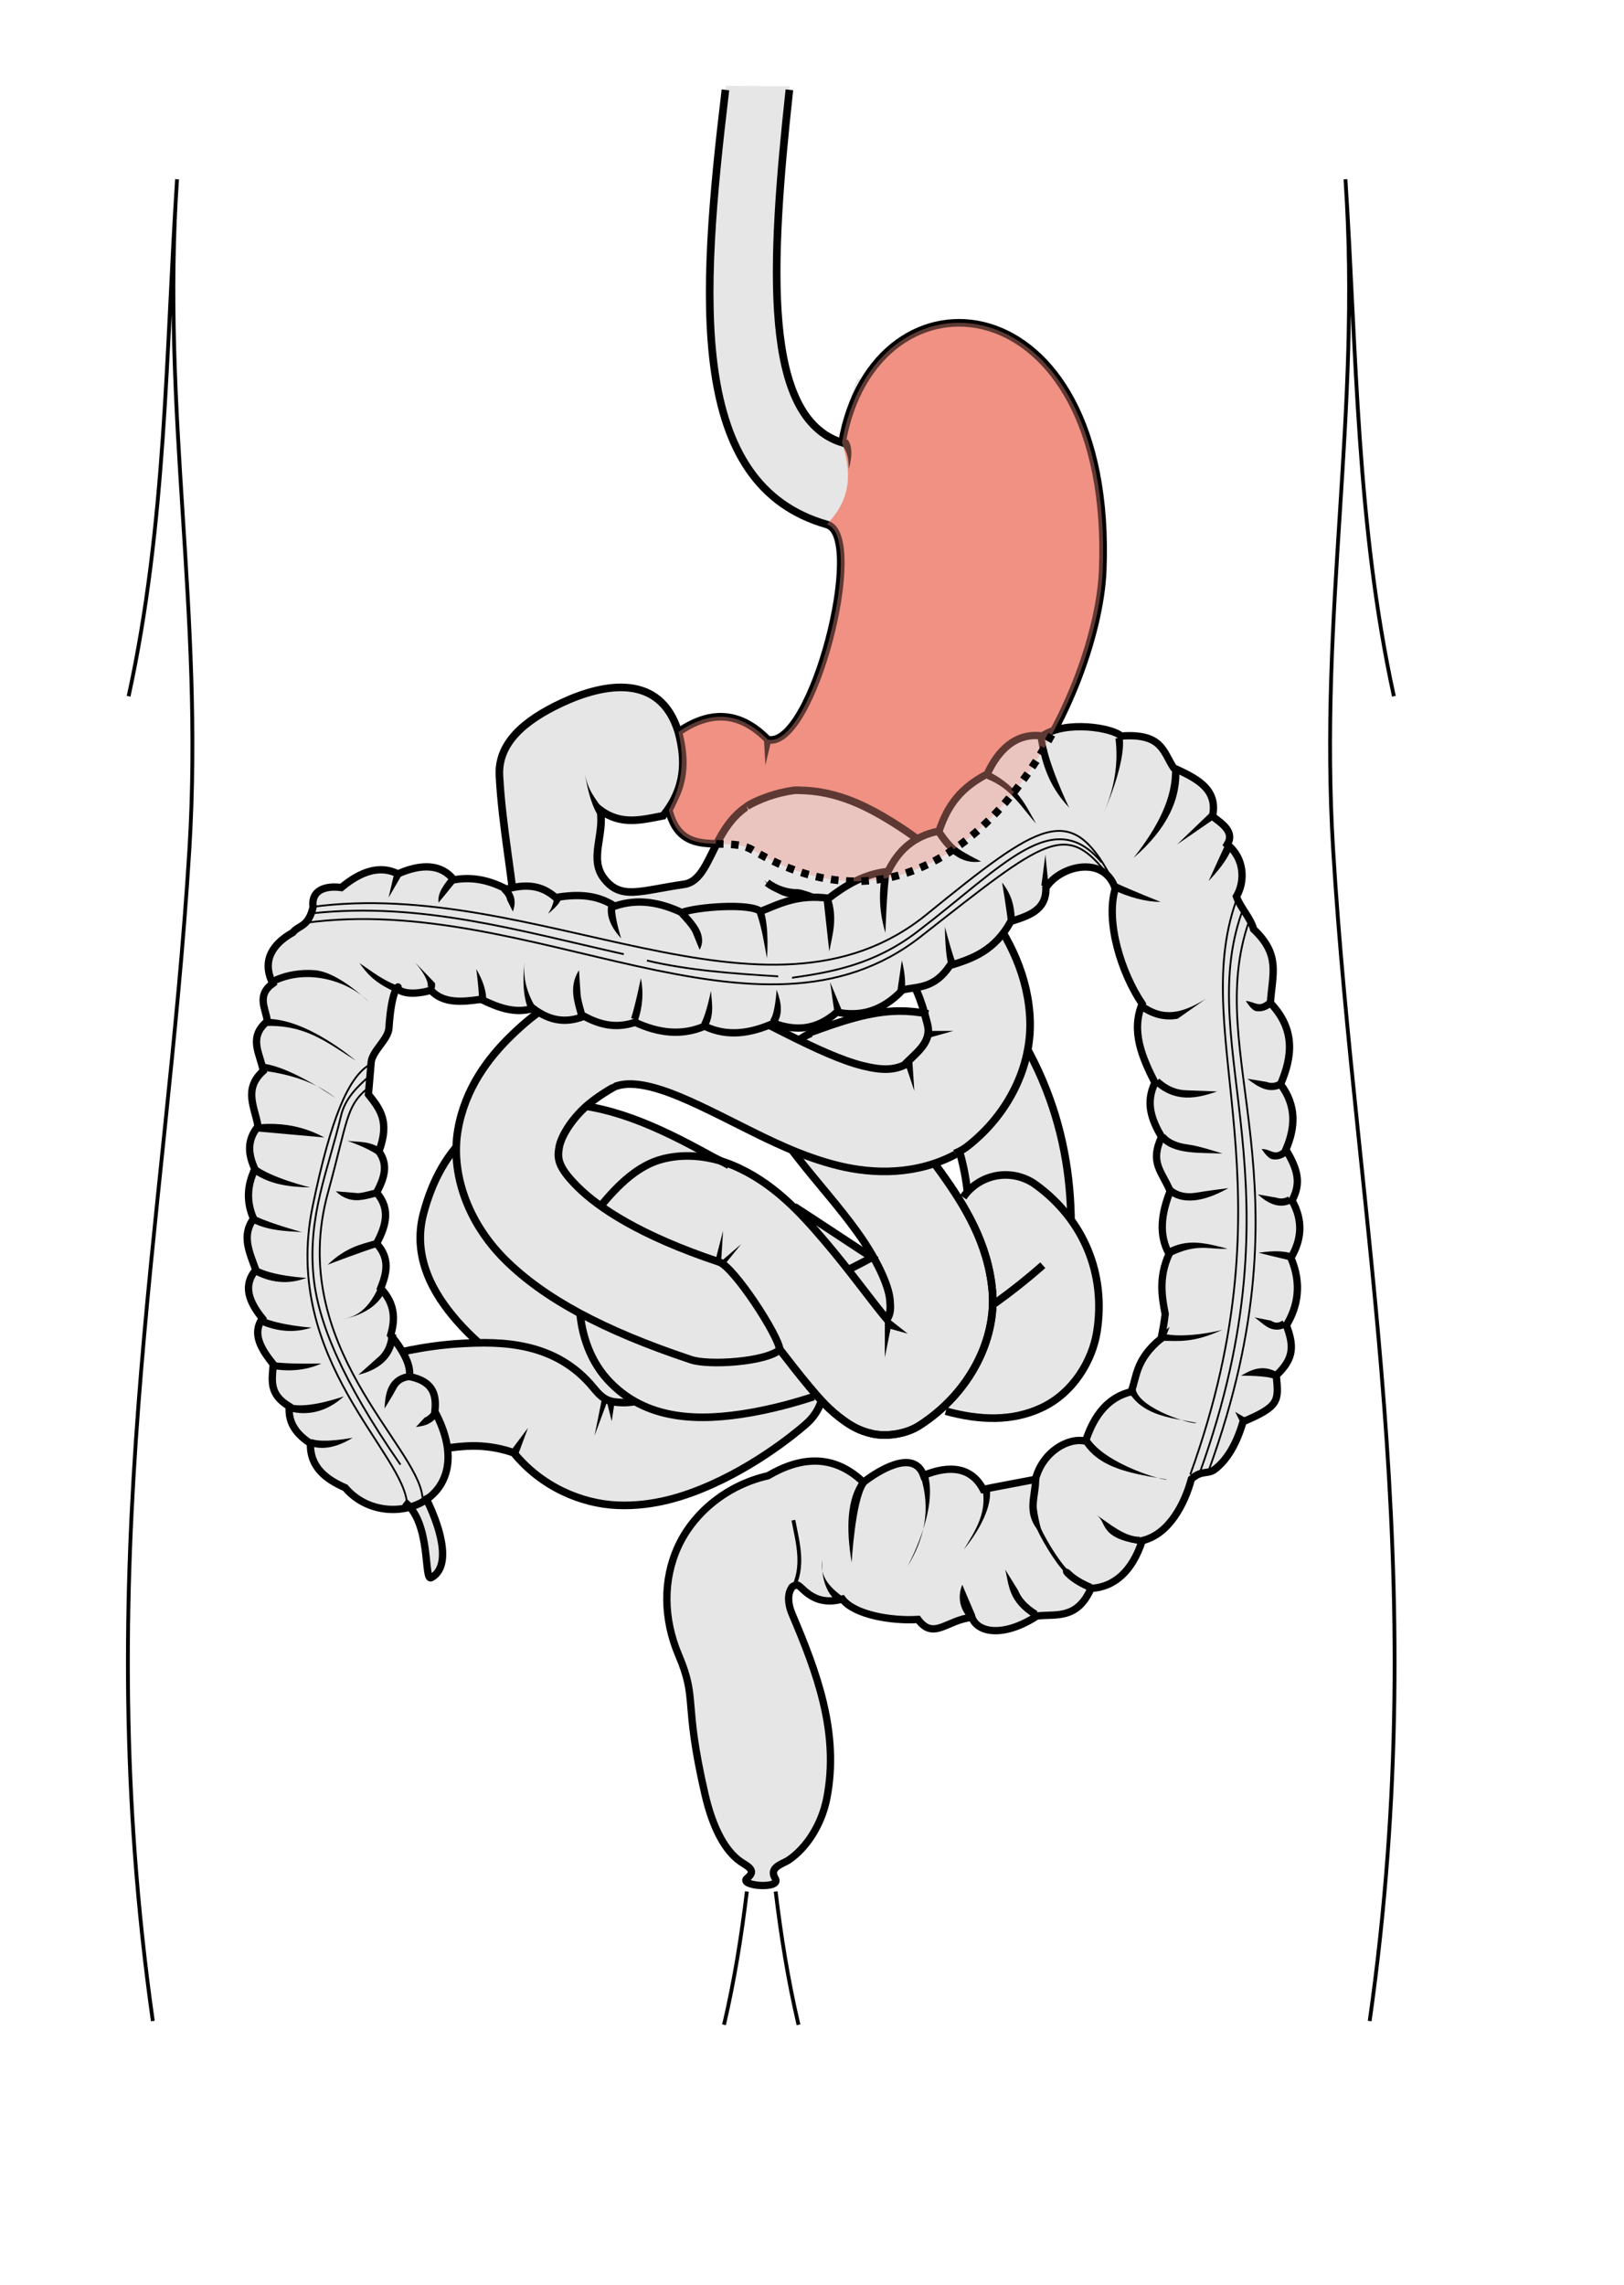 <?xml version="1.0" encoding="UTF-8" standalone="no"?>
<!-- Created with Inkscape (http://www.inkscape.org/) -->
<svg
   xmlns:dc="http://purl.org/dc/elements/1.1/"
   xmlns:cc="http://web.resource.org/cc/"
   xmlns:rdf="http://www.w3.org/1999/02/22-rdf-syntax-ns#"
   xmlns:svg="http://www.w3.org/2000/svg"
   xmlns="http://www.w3.org/2000/svg"
   xmlns:sodipodi="http://inkscape.sourceforge.net/DTD/sodipodi-0.dtd"
   xmlns:inkscape="http://www.inkscape.org/namespaces/inkscape"
   id="svg2"
   sodipodi:version="0.32"
   inkscape:version="0.43"
   width="320pt"
   height="450pt"
   version="1.0"
   sodipodi:docbase="D:\obrazki\svg\anato\tractus_intestinalis\organa\gotowe"
   sodipodi:docname="tractus_intestinalis_ventriculus.svg">
  <defs
     id="defs5" />
  <sodipodi:namedview
     inkscape:window-height="671"
     inkscape:window-width="1024"
     inkscape:pageshadow="2"
     inkscape:pageopacity="0.0"
     borderopacity="1.0"
     bordercolor="#666666"
     pagecolor="#ffffff"
     id="base"
     borderlayer="top"
     inkscape:zoom="0.5"
     inkscape:cx="353.72453"
     inkscape:cy="264.32013"
     inkscape:window-x="-4"
     inkscape:window-y="-4"
     inkscape:current-layer="layer6"
     showguides="true"
     inkscape:guide-bbox="true" />
  <g
     inkscape:groupmode="layer"
     id="layer3"
     inkscape:label="g"
     style="display:inline" />
  <g
     inkscape:groupmode="layer"
     id="layer2"
     inkscape:label="s"
     style="display:inline" />
  <g
     inkscape:groupmode="layer"
     id="layer1"
     inkscape:label="d"
     style="display:inline" />
  <g
     inkscape:groupmode="layer"
     id="layer4"
     inkscape:label="sc"
     style="display:inline" />
  <g
     inkscape:groupmode="layer"
     id="layer7"
     inkscape:label="git2"
     style="display:inline" />
  <g
     inkscape:groupmode="layer"
     id="layer6"
     inkscape:label="git"
     style="display:inline">
    <g
       id="g28229"
       transform="matrix(1,0,0,0.922,-5,44.19)" />
    <g
       id="g1496"
       transform="translate(-90,0)">
      <g
         transform="translate(-2.784,-380.27)"
         id="g1387"
         style="stroke:#000000;stroke-width:1;stroke-miterlimit:4;stroke-dasharray:none;stroke-opacity:1;display:inline">
        <path
           style="fill:none;fill-opacity:0.75;fill-rule:evenodd;stroke:#000000;stroke-width:1;stroke-linecap:butt;stroke-linejoin:miter;stroke-miterlimit:4;stroke-dasharray:none;stroke-opacity:1"
           d="M 132.936,911.009 C 116.022,791.84 136.505,702.106 142.535,603.4 C 146.357,540.834 135.082,488.924 139.3,427.348 C 136.348,472.602 136.476,517.857 126.572,563.112"
           id="path1381"
           sodipodi:nodetypes="cscc" />
        <path
           style="fill:none;fill-opacity:0.75;fill-rule:evenodd;stroke:#000000;stroke-width:1;stroke-linecap:butt;stroke-linejoin:miter;stroke-miterlimit:4;stroke-dasharray:none;stroke-opacity:1"
           d="M 283,912 C 285.736,900.333 287.594,888.667 289,877"
           id="path1385"
           sodipodi:nodetypes="cc" />
      </g>
      <g
         transform="matrix(-1,0,0,1,582.784,-380.27)"
         id="g1392"
         style="stroke:#000000;stroke-width:1;stroke-miterlimit:4;stroke-dasharray:none;stroke-opacity:1;display:inline">
        <path
           style="fill:none;fill-opacity:0.75;fill-rule:evenodd;stroke:#000000;stroke-width:1;stroke-linecap:butt;stroke-linejoin:miter;stroke-miterlimit:4;stroke-dasharray:none;stroke-opacity:1"
           d="M 132.936,911.009 C 116.022,791.84 136.505,702.106 142.535,603.4 C 146.357,540.834 135.082,488.924 139.3,427.348 C 136.348,472.602 136.476,517.857 126.572,563.112"
           id="path1394"
           sodipodi:nodetypes="cscc" />
        <path
           style="fill:none;fill-opacity:0.75;fill-rule:evenodd;stroke:#000000;stroke-width:1;stroke-linecap:butt;stroke-linejoin:miter;stroke-miterlimit:4;stroke-dasharray:none;stroke-opacity:1"
           d="M 283,912 C 285.736,900.333 287.594,888.667 289,877"
           id="path1398"
           sodipodi:nodetypes="cc" />
      </g>
      <path
         id="path3267"
         style="color:#000000;fill:#e6e6e6;fill-opacity:1;fill-rule:evenodd;stroke:none;stroke-width:2;stroke-linecap:butt;stroke-linejoin:miter;marker:none;marker-start:none;marker-mid:none;marker-end:none;stroke-miterlimit:4;stroke-dashoffset:0;stroke-opacity:1;visibility:visible;display:inline;overflow:visible"
         d="M 280.719,22.54 C 274.019,78.159 270.543,127.237 307.216,137.73 C 317.766,140.564 319.685,67.44 311.216,116.23 C 290.197,109.654 292.382,69.421 297.494,22.651"
         sodipodi:nodetypes="cccc" />
      <path
         id="path2392"
         style="color:#000000;fill:#f09183;fill-opacity:1;fill-rule:evenodd;stroke:none;stroke-width:2;stroke-linecap:butt;stroke-linejoin:miter;marker:none;marker-start:none;marker-mid:none;marker-end:none;stroke-miterlimit:4;stroke-dashoffset:0;stroke-opacity:1;visibility:visible;display:inline;overflow:visible"
         d="M 265.716,212.73 C 269.086,226.14 280.717,219.067 287.716,223.23 C 342.433,255.78 378.4,183.095 379.716,149.73 C 382.704,73.022 319.685,67.44 311.216,116.23 C 313.534,123.397 314.144,130.564 307.216,137.73 C 317.766,140.564 303.44,196.897 291.716,194.23 C 283.883,186.283 276.05,186.869 268.216,192.23 C 269.858,199.064 269.403,205.897 265.716,212.73 z "
         sodipodi:nodetypes="cssccccc" />
      <g
         transform="translate(-2.784,-380.27)"
         id="g14176"
         style="display:inline">
        <path
           id="path10655"
           style="color:#000000;fill:none;fill-opacity:1;fill-rule:evenodd;stroke:#000000;stroke-width:2;stroke-linecap:butt;stroke-linejoin:miter;marker:none;marker-start:none;marker-mid:none;marker-end:none;stroke-miterlimit:4;stroke-dashoffset:0;stroke-opacity:1;visibility:visible;display:inline;overflow:visible"
           d="M 283.376,403.869 C 276.76,459.051 273.56,507.573 310,518 C 320.55,520.833 306.223,577.167 294.5,574.5 C 286.667,566.553 278.833,567.138 271,572.5 C 272.641,579.333 272.186,586.167 268.5,593 C 271.87,606.409 283.501,599.336 290.5,603.5 C 345.216,636.05 381.183,563.364 382.5,530 C 385.487,453.292 322.469,447.71 314,496.5 C 293.121,489.967 295.138,450.227 300.176,403.858"
           sodipodi:nodetypes="cccccsscc" />
        <path
           style="opacity:1;color:#000000;fill:#000000;fill-opacity:1;fill-rule:evenodd;stroke:none;stroke-width:2;stroke-linecap:butt;stroke-linejoin:miter;marker:none;marker-start:none;marker-mid:none;marker-end:none;stroke-miterlimit:4;stroke-dasharray:none;stroke-dashoffset:0;stroke-opacity:1;visibility:visible;display:inline;overflow:visible"
           d="M 295.5,574.375 L 293.5,574.469 L 293.875,581.188 L 295.5,574.375 z "
           id="path14168"
           sodipodi:nodetypes="cccc" />
        <path
           style="opacity:1;color:#000000;fill:#000000;fill-opacity:1;fill-rule:evenodd;stroke:none;stroke-width:2;stroke-linecap:butt;stroke-linejoin:miter;marker:none;marker-start:none;marker-mid:none;marker-end:none;stroke-miterlimit:4;stroke-dasharray:none;stroke-dashoffset:0;stroke-opacity:1;visibility:visible;display:inline;overflow:visible"
           d="M 315.438,495.656 L 313.875,496.906 C 315.583,499.036 315.746,501.063 315.781,503.375 C 315.781,503.375 317.51,498.241 315.438,495.656 z "
           id="path14172"
           sodipodi:nodetypes="cccc" />
      </g>
      <g
         transform="translate(-2.784,-380.27)"
         id="g20331"
         style="display:inline">
        <path
           style="opacity:1;color:#000000;fill:#e6e6e6;fill-opacity:1;fill-rule:evenodd;stroke:#000000;stroke-width:2;stroke-linecap:butt;stroke-linejoin:miter;marker:none;marker-start:none;marker-mid:none;marker-end:none;stroke-miterlimit:4;stroke-dasharray:none;stroke-dashoffset:0;stroke-opacity:1;visibility:visible;display:inline;overflow:visible"
           d="M 267,594.5 C 272.97,587.167 272.983,579.833 271,572.5 C 266.287,557.051 251.624,559.609 240.421,564.828 C 230.458,569.469 223.545,575.483 224,584 C 224.724,597.558 227.501,610.677 228.5,624 C 229.558,638.1 241.475,636.289 254.499,636.347 C 262.142,636.381 269.667,637.509 276,637 C 293.125,635.625 290.318,620.575 297,618.5 C 317.963,611.991 314.037,585.833 298.5,589 C 279.202,590.573 281.429,611.21 272.5,612.5 C 260.86,614.181 255.944,616.686 251.5,611 C 247.444,605.811 251.667,599.5 250.5,593 C 256,597.105 261.5,595.546 267,594.5 z "
           id="path12413"
           sodipodi:nodetypes="ccsssssscsscc" />
        <path
           style="fill:none;fill-opacity:0.75;fill-rule:evenodd;stroke:#000000;stroke-width:1px;stroke-linecap:butt;stroke-linejoin:miter;stroke-opacity:1"
           d="M 299.75,588.5 C 288.314,588.659 287.869,617.924 303.875,615.375"
           id="path13288"
           sodipodi:nodetypes="cc" />
        <path
           transform="matrix(1.075,0,0,1.066,-23.191,-40.28)"
           style="color:#000000;fill:#f0c7b3;fill-opacity:1;fill-rule:evenodd;stroke:#000000;stroke-width:2;stroke-linecap:butt;stroke-linejoin:miter;marker:none;marker-start:none;marker-mid:none;marker-end:none;stroke-miterlimit:4;stroke-dashoffset:0;stroke-opacity:1;visibility:visible;display:inline;overflow:visible"
           d="M 307.75,602.75 C 305.312,604.421 305.131,606.158 306.677,607.702 C 306.063,609.126 303.37,606.633 304.296,609.872 C 301.929,607.343 302.247,609.339 301.892,610.781 C 301.28,609.513 300.862,608.642 298.435,609.358 C 297.881,608.235 300.729,605.813 297.23,605.429 C 297.055,604.396 299.872,603.325 296.965,602.281 C 298.632,601.603 298.898,600.338 297.495,598.501 C 299.027,598.19 300.566,598.322 299.046,595.588 C 300.66,595.722 301.961,596.557 302.125,593.781 C 303.304,593.781 303.003,596.342 305.303,595.571 C 306.055,596.491 305.048,598.172 307.104,598.586 C 306.105,599.998 305.203,601.52 307.75,602.75 z "
           id="path15054"
           sodipodi:nodetypes="ccccccccccccc" />
      </g>
      <path
         sodipodi:nodetypes="cccc"
         id="path13290"
         d="M 243.716,203.324 C 243.716,203.324 244.739,210.914 247.404,214.574 L 249.029,213.387 C 246.324,209.67 244.399,207.419 243.716,203.324 z "
         style="color:#000000;fill:#000000;fill-opacity:1;fill-rule:evenodd;stroke:none;stroke-width:2;stroke-linecap:butt;stroke-linejoin:miter;marker:none;marker-start:none;marker-mid:none;marker-end:none;stroke-miterlimit:4;stroke-dashoffset:0;stroke-opacity:1;visibility:visible;display:inline;overflow:visible" />
      <g
         transform="translate(-2.784,-380.27)"
         id="g41841"
         style="display:inline">
        <g
           id="g40925">
          <path
             id="path40048"
             d="M 360.531,652 L 337.469,666 C 348.608,684.38 349.019,701.611 345.25,721.469 L 371.75,726.531 C 376.206,703.055 375.655,676.953 360.531,652 z "
             style="opacity:1;color:#000000;fill:#e6e6e6;fill-opacity:1;fill-rule:evenodd;stroke:#000000;stroke-width:2;stroke-linecap:butt;stroke-linejoin:miter;marker:none;marker-start:none;marker-mid:none;marker-end:none;stroke-miterlimit:4;stroke-dasharray:none;stroke-dashoffset:0;stroke-opacity:1;visibility:visible;display:inline;overflow:visible" />
          <path
             id="path37409"
             d="M 301.969,587.781 C 301.797,587.783 301.641,587.804 301.469,587.812 C 294.208,588.328 288.668,594.507 288.938,601.781 C 289.207,609.055 295.19,614.805 302.469,614.781 C 302.984,614.788 308.669,616.312 314.281,619.938 C 319.894,623.563 325.865,628.879 330.031,634.406 C 333.254,638.681 335.269,642.954 336.062,646.406 C 333.662,645.961 331.328,645.772 329,645.781 C 321.44,645.81 314.108,648.005 306.094,650.938 C 302.552,652.111 299.716,654.689 298.156,657.969 C 298.141,657.989 298.14,658.011 298.125,658.031 C 298.114,658.054 298.105,658.07 298.094,658.094 C 298.084,658.107 298.072,658.112 298.062,658.125 C 298.058,658.135 298.067,658.146 298.062,658.156 C 297.25,659.298 296.533,660.523 296.031,661.781 C 294.134,666.54 295.001,670.59 295.844,673.188 C 297.529,678.383 299.784,680.914 302.188,684.031 C 306.995,690.265 313.132,697.018 318.094,703.938 C 319.644,706.1 321.014,708.246 322.188,710.312 C 322.083,710.369 321.98,710.412 321.875,710.469 C 320.753,709.747 319.613,709.031 318.469,708.281 C 312.742,704.529 306.67,700.472 300.406,696.438 C 300.394,696.43 300.387,696.414 300.375,696.406 C 296.09,692.376 291.249,688.804 285.344,686.312 C 284.196,685.828 282.977,685.394 281.719,685.031 C 281.708,685.028 281.698,685.034 281.688,685.031 C 280.914,684.593 280.149,684.146 279.375,683.719 C 265.824,676.239 252.475,669.935 237.906,670.094 C 230.622,670.173 222.708,672.43 216.5,677.656 C 210.292,682.883 206.291,690.391 204.031,699 C 201.041,710.392 206.601,720.045 212.938,727.25 C 214.665,729.215 216.529,731.11 218.531,732.906 C 216.94,732.933 215.42,733.012 213.969,733.094 C 203.65,733.674 195.125,736.062 195.125,736.062 C 190.385,737.261 186.674,740.934 185.406,745.656 C 184.139,750.379 185.528,755.401 189.031,758.812 C 192.535,762.224 197.594,763.487 202.281,762.094 C 202.281,762.094 208.503,760.423 215.469,760.031 C 222.326,759.645 227.615,761.736 227.812,761.844 C 235.01,770.7 245.53,775.159 254.938,775.562 C 264.345,775.966 272.693,773.284 279.812,770.094 C 294.052,763.714 304.531,754.25 304.531,754.25 C 306.478,752.583 307.878,750.46 308.625,748.125 C 310.287,749.909 312.091,751.592 314.344,753.219 C 316.204,754.562 318.443,756.003 321.938,756.781 C 325.432,757.559 330.615,757.02 334.344,754.625 C 336.333,753.347 338.18,751.938 339.875,750.438 C 349.438,753.301 358.37,753.701 366.312,750.031 C 374.763,746.127 379.76,737.578 380.969,730.031 C 383.125,716.566 378.71,703.802 368.875,694.688 C 368.581,694.268 368.254,693.861 367.906,693.469 C 365.634,690.902 362.592,689.419 359.438,689.031 C 359.428,689.03 359.415,689.033 359.406,689.031 C 359.375,689.028 359.343,689.035 359.312,689.031 C 359.287,689.027 359.275,689.004 359.25,689 C 359.164,688.991 359.086,688.976 359,688.969 C 358.976,688.965 358.962,688.972 358.938,688.969 C 358.927,688.968 358.917,688.97 358.906,688.969 C 356.474,688.621 353.926,688.925 351.594,689.938 C 349.074,691.031 346.986,692.821 345.562,695.062 C 345.369,695.218 345.165,695.376 344.969,695.531 C 343.391,692.967 341.708,690.525 340.031,688.188 C 339.245,687.092 338.452,686.022 337.656,684.969 C 341.608,685.048 345.34,683.389 347.938,680.5 C 347.961,680.481 347.977,680.457 348,680.438 C 348.046,680.386 348.111,680.333 348.156,680.281 C 358.381,671.711 363.731,659.685 363.406,648.438 C 363.07,636.786 358.008,626.665 351.594,618.156 C 345.179,609.647 337.187,602.579 328.938,597.25 C 320.688,591.921 312.614,587.948 302.844,587.812 C 302.557,587.798 302.255,587.778 301.969,587.781 z M 237.656,697.094 C 237.838,697.087 238.016,697.096 238.219,697.094 C 240.786,697.066 244.794,697.965 249.625,699.688 C 247.046,706.655 245.493,713.003 245.125,719.094 C 240.006,715.855 235.784,712.354 233.219,709.438 C 231.106,707.035 230.625,705.594 230.438,705.281 C 230.434,705.276 230.409,705.254 230.406,705.25 C 230.401,705.243 230.38,705.223 230.375,705.219 C 231.602,700.975 233.03,699.05 233.906,698.312 C 234.765,697.59 235.516,697.174 237.656,697.094 z M 274,711.812 C 276.855,713.527 279.746,715.306 282.656,717.156 C 284.696,719.082 286.894,721.365 289.031,723.875 C 287.759,724.18 286.528,724.449 285.344,724.656 C 276.944,726.123 272.858,724.518 272.406,724.406 C 272.403,724.406 272.377,724.407 272.375,724.406 C 272.377,724.409 272.374,724.435 272.375,724.438 C 272.372,724.435 272.348,724.41 272.344,724.406 C 272.341,724.403 272.315,724.379 272.312,724.375 C 272.31,724.371 272.315,724.348 272.312,724.344 C 272.31,724.339 272.284,724.318 272.281,724.312 C 272.278,724.306 272.284,724.288 272.281,724.281 C 272.176,724.015 272.027,723.349 272.031,721.844 C 272.037,719.791 272.548,716.379 274,711.812 z M 353.844,722.75 C 354.166,723.928 354.34,724.937 354.281,725.562 C 354.096,725.592 353.812,725.646 353.406,725.656 C 353.513,724.753 353.564,723.865 353.594,722.969 C 353.68,722.908 353.758,722.811 353.844,722.75 z "
             style="opacity:1;color:#000000;fill:#e6e6e6;fill-opacity:1;fill-rule:evenodd;stroke:none;stroke-width:2;stroke-linecap:butt;stroke-linejoin:miter;marker:none;marker-start:none;marker-mid:none;marker-end:none;stroke-miterlimit:4;stroke-dasharray:none;stroke-dashoffset:0;stroke-opacity:1;visibility:visible;display:inline;overflow:visible" />
          <path
             sodipodi:nodetypes="ccssscscssscccc"
             id="path33889"
             d="M 294.314,612.075 C 296.587,613.784 299.414,614.791 302.469,614.781 C 302.984,614.788 308.669,616.312 314.281,619.938 C 319.894,623.563 325.865,628.879 330.031,634.406 C 334.198,639.933 335.479,645.606 336.438,649.219 C 337.738,654.119 333.199,656.921 330.375,659.969 C 324.507,664.577 323.486,673.069 328.094,678.938 C 332.702,684.806 341.194,685.827 347.062,681.219 C 358.019,672.606 363.743,660.089 363.406,648.438 C 363.07,636.786 358.008,626.665 351.594,618.156 C 345.179,609.647 337.187,602.579 328.938,597.25 C 320.688,591.921 312.614,587.948 302.844,587.812 C 302.386,587.789 301.927,587.789 301.469,587.812 L 301.469,587.812 C 296.714,588.443 292.424,590.039 289,592"
             style="opacity:1;color:#000000;fill:#e6e6e6;fill-opacity:1;fill-rule:evenodd;stroke:#000000;stroke-width:2;stroke-linecap:butt;stroke-linejoin:miter;marker:none;marker-start:none;marker-mid:none;marker-end:none;stroke-miterlimit:4;stroke-dasharray:none;stroke-dashoffset:0;stroke-opacity:1;visibility:visible;display:inline;overflow:visible" />
          <path
             sodipodi:nodetypes="cssscsscsssscs"
             id="path33891"
             d="M 259.469,748.36 C 258.222,748.555 257.08,748.636 256.094,748.594 C 252.922,748.458 251.396,748.029 248.781,744.812 C 238.76,732.481 224.288,732.513 213.969,733.094 C 203.65,733.674 195.125,736.062 195.125,736.062 C 190.385,737.261 186.663,740.93 185.396,745.652 C 184.128,750.375 185.513,755.414 189.017,758.825 C 192.52,762.236 197.594,763.487 202.281,762.094 C 202.281,762.094 208.503,760.423 215.469,760.031 C 222.434,759.639 227.776,761.799 227.812,761.844 C 235.01,770.7 245.53,775.159 254.938,775.562 C 264.345,775.966 272.693,773.284 279.812,770.094 C 294.052,763.714 304.531,754.25 304.531,754.25 C 306.53,752.538 307.934,750.33 308.666,747.923"
             style="opacity:1;color:#000000;fill:none;fill-opacity:1;fill-rule:evenodd;stroke:#000000;stroke-width:2;stroke-linecap:butt;stroke-linejoin:miter;marker:none;marker-start:none;marker-mid:none;marker-end:none;stroke-miterlimit:4;stroke-dasharray:none;stroke-dashoffset:0;stroke-opacity:1;visibility:visible;display:inline;overflow:visible" />
          <path
             sodipodi:nodetypes="cscssscsscsscsscscssss"
             id="path33897"
             d="M 244.704,718.807 C 239.779,715.648 235.711,712.272 233.219,709.438 C 230.846,706.74 230.527,705.257 230.375,705.219 C 231.602,700.975 233.03,699.05 233.906,698.312 C 234.838,697.528 235.628,697.122 238.219,697.094 C 240.873,697.065 245.057,698.035 250.111,699.874 M 323.032,711.233 C 321.534,710.277 320.009,709.291 318.469,708.281 C 313.064,704.74 307.345,700.923 301.454,697.113 M 341.275,750.857 C 350.31,753.346 358.759,753.521 366.312,750.031 C 374.763,746.127 379.76,737.578 380.969,730.031 C 383.386,714.937 377.577,700.705 365.094,691.531 C 361.212,688.611 356.06,688.001 351.603,689.935 C 349.235,690.963 347.257,692.624 345.846,694.681 M 284.335,686.322 C 282.518,685.261 281.196,684.724 279.375,683.719 C 265.824,676.239 252.475,669.935 237.906,670.094 C 230.622,670.173 222.708,672.43 216.5,677.656 C 210.292,682.883 206.291,690.391 204.031,699 C 201.041,710.392 206.601,720.045 212.938,727.25 C 214.642,729.188 216.489,731.043 218.461,732.817"
             style="opacity:1;color:#000000;fill:none;fill-opacity:1;fill-rule:evenodd;stroke:#000000;stroke-width:2;stroke-linecap:butt;stroke-linejoin:miter;marker:none;marker-start:none;marker-mid:none;marker-end:none;stroke-miterlimit:4;stroke-dasharray:none;stroke-dashoffset:0;stroke-opacity:1;visibility:visible;display:inline;overflow:visible" />
          <path
             sodipodi:nodetypes="ccccsssscscccsssc"
             id="path34774"
             d="M 336.656,646.531 C 334.046,646.005 331.52,645.772 329,645.781 C 321.44,645.81 313.608,648.505 305.594,651.438 M 250.969,696.469 C 247.472,705.367 245.051,714.201 245.031,721.75 C 245.012,729.299 247.343,736.966 252.344,742.5 C 262.345,753.567 276.794,753.551 289.969,751.25 C 295.374,750.306 300.941,748.874 306.551,747.039 M 322.561,710.119 C 320.065,711.481 317.534,712.789 315.001,714.028 M 353.581,722.956 C 358.294,719.601 362.72,716.1 366.75,712.531 M 289.424,723.792 C 288.012,724.139 286.649,724.428 285.344,724.656 C 276.232,726.248 272.203,724.216 272.375,724.406 C 272.461,724.501 272.024,724.52 272.031,721.844 C 272.038,719.167 272.905,715.688 275.594,708.844"
             style="opacity:1;color:#000000;fill:none;fill-opacity:1;fill-rule:evenodd;stroke:#000000;stroke-width:2;stroke-linecap:butt;stroke-linejoin:miter;marker:none;marker-start:none;marker-mid:none;marker-end:none;stroke-miterlimit:4;stroke-dasharray:none;stroke-dashoffset:0;stroke-opacity:1;visibility:visible;display:inline;overflow:visible" />
          <path
             sodipodi:nodetypes="cssssscsssccssssssss"
             id="path35654"
             d="M 305.906,651.625 C 302.59,652.738 297.929,657.022 296.031,661.781 C 294.134,666.54 295.001,670.59 295.844,673.188 C 297.529,678.383 299.784,680.914 302.188,684.031 C 306.995,690.265 313.132,697.018 318.094,703.938 C 323.056,710.857 326.26,717.753 326.594,721.625 C 326.772,723.688 326.831,725.144 325.812,726.75 C 321.654,721.759 316.068,713.945 309.594,706.344 C 302.998,698.601 295.842,690.742 285.344,686.312 C 280.095,684.098 273.548,682.979 267.031,684.594 C 260.514,686.209 255.29,691.352 250.844,696.688 M 274.844,711.188 C 277.492,712.305 283.447,717.319 289.031,723.875 C 294.615,730.431 300.119,738.134 305.469,744.5 C 308.143,747.683 310.623,750.532 314.344,753.219 C 316.204,754.562 318.443,756.003 321.938,756.781 C 325.432,757.559 330.615,757.02 334.344,754.625 C 347.742,746.017 354.579,731.818 353.5,719.312 C 352.421,706.807 346.211,696.804 340.031,688.188 C 339.01,686.764 337.974,685.374 336.94,684.024"
             style="opacity:1;color:#000000;fill:none;fill-opacity:1;fill-rule:evenodd;stroke:#000000;stroke-width:2;stroke-linecap:butt;stroke-linejoin:miter;marker:none;marker-start:none;marker-mid:none;marker-end:none;stroke-miterlimit:4;stroke-dasharray:none;stroke-dashoffset:0;stroke-opacity:1;visibility:visible;display:inline;overflow:visible" />
          <path
             sodipodi:nodetypes="cssssssss"
             id="path38296"
             d="M 274.844,711.188 C 277.492,712.305 283.447,717.319 289.031,723.875 C 294.615,730.431 300.119,738.134 305.469,744.5 C 308.143,747.683 310.623,750.532 314.344,753.219 C 316.204,754.562 318.443,756.003 321.938,756.781 C 325.432,757.559 330.615,757.02 334.344,754.625 C 347.742,746.017 354.579,731.818 353.5,719.312 C 352.421,706.807 346.211,696.804 340.031,688.188 C 339.01,686.764 337.974,685.374 336.94,684.024"
             style="opacity:1;color:#000000;fill:none;fill-opacity:1;fill-rule:evenodd;stroke:#000000;stroke-width:2;stroke-linecap:butt;stroke-linejoin:miter;marker:none;marker-start:none;marker-mid:none;marker-end:none;stroke-miterlimit:4;stroke-dasharray:none;stroke-dashoffset:0;stroke-opacity:1;visibility:visible;display:inline;overflow:visible" />
          <path
             sodipodi:nodetypes="cssscsssscccsssssssc"
             id="path38298"
             d="M 331.156,659.594 C 327.943,661.305 324.862,661.487 319.469,660.156 C 314.075,658.826 307.144,655.662 299.656,651.906 C 292.169,648.15 284.144,643.857 275.219,640.938 C 270.756,639.478 265.902,638.327 260.844,638.031 C 255.786,637.736 250.513,638.302 245.25,640.188 C 238.982,642.434 233.339,646.204 227.219,652.125 C 221.098,658.046 214.895,666.18 213.062,677.156 C 211.23,688.133 215.407,701.084 225.531,711.125 C 235.656,721.166 251.041,729.585 274.25,737.312 C 278.856,738.937 293.98,737.947 297.649,734.724 C 297.352,731.005 285.67,713.045 281.75,711.688 C 260.868,704.734 250.044,697.406 244.562,691.969 C 239.081,686.532 239.238,684.289 239.688,681.594 C 240.137,678.899 242.547,674.872 246,671.531 C 249.453,668.191 254.374,665.594 254.375,665.594 C 257.216,664.576 260.983,664.687 266.812,666.594 C 272.642,668.5 279.823,672.149 287.562,676.031 C 295.302,679.913 303.611,684.059 313,686.375 C 322.389,688.691 333.637,688.842 343.844,683.406"
             style="opacity:1;color:#000000;fill:#e6e6e6;fill-opacity:1;fill-rule:evenodd;stroke:#000000;stroke-width:2;stroke-linecap:butt;stroke-linejoin:miter;marker:none;marker-start:none;marker-mid:none;marker-end:none;stroke-miterlimit:4;stroke-dasharray:none;stroke-dashoffset:0;stroke-opacity:1;visibility:visible;display:inline;overflow:visible" />
        </g>
        <path
           style="opacity:1;color:#000000;fill:#000000;fill-opacity:1;fill-rule:evenodd;stroke:none;stroke-width:2;stroke-linecap:butt;stroke-linejoin:miter;marker:none;marker-start:none;marker-mid:none;marker-end:none;stroke-miterlimit:4;stroke-dasharray:none;stroke-dashoffset:0;stroke-opacity:1;visibility:visible;display:inline;overflow:visible"
           d="M 280.75,711.25 L 282.75,703.5 L 282.25,711.5 L 287.5,707 L 283.25,712.25 L 280.75,711.25 z "
           id="path40956" />
        <path
           style="opacity:1;color:#000000;fill:#000000;fill-opacity:1;fill-rule:evenodd;stroke:none;stroke-width:2;stroke-linecap:butt;stroke-linejoin:miter;marker:none;marker-start:none;marker-mid:none;marker-end:none;stroke-miterlimit:4;stroke-dasharray:none;stroke-dashoffset:0;stroke-opacity:1;visibility:visible;display:inline;overflow:visible"
           d="M 325.25,726.5 L 325.25,736.75 L 326.75,729.25 L 331.25,730.5 L 326.5,726.75"
           id="path41831" />
        <path
           style="opacity:1;color:#000000;fill:#000000;fill-opacity:1;fill-rule:evenodd;stroke:none;stroke-width:2;stroke-linecap:butt;stroke-linejoin:miter;marker:none;marker-start:none;marker-mid:none;marker-end:none;stroke-miterlimit:4;stroke-dasharray:none;stroke-dashoffset:0;stroke-opacity:1;visibility:visible;display:inline;overflow:visible"
           d="M 330.75,660 L 333,666.75 L 332.5,659.25"
           id="path41833" />
        <path
           style="opacity:1;color:#000000;fill:#000000;fill-opacity:1;fill-rule:evenodd;stroke:none;stroke-width:2;stroke-linecap:butt;stroke-linejoin:miter;marker:none;marker-start:none;marker-mid:none;marker-end:none;stroke-miterlimit:4;stroke-dasharray:none;stroke-dashoffset:0;stroke-opacity:1;visibility:visible;display:inline;overflow:visible"
           d="M 336.75,651 L 343.25,651 L 337,652.75"
           id="path41835" />
        <path
           style="opacity:1;color:#000000;fill:#000000;fill-opacity:1;fill-rule:evenodd;stroke:none;stroke-width:2;stroke-linecap:butt;stroke-linejoin:miter;marker:none;marker-start:none;marker-mid:none;marker-end:none;stroke-miterlimit:4;stroke-dasharray:none;stroke-dashoffset:0;stroke-opacity:1;visibility:visible;display:inline;overflow:visible"
           d="M 251,747.25 L 249,757.25 L 252.25,748.5 L 253.5,753.5 L 254.25,748.5"
           id="path41837" />
        <path
           style="opacity:1;color:#000000;fill:#000000;fill-opacity:1;fill-rule:evenodd;stroke:none;stroke-width:2;stroke-linecap:butt;stroke-linejoin:miter;marker:none;marker-start:none;marker-mid:none;marker-end:none;stroke-miterlimit:4;stroke-dasharray:none;stroke-dashoffset:0;stroke-opacity:1;visibility:visible;display:inline;overflow:visible"
           d="M 227,761.25 L 231.5,755.25 L 229,762"
           id="path41839" />
      </g>
      <path
         style="fill:#e6e6e6;fill-opacity:1;fill-rule:evenodd;stroke:none;stroke-width:1.921;stroke-linecap:butt;stroke-linejoin:miter;stroke-miterlimit:4;stroke-dasharray:none;stroke-opacity:1;display:inline"
         d="M 171.567,379.057 C 171.363,385.537 176.072,388.658 180.716,390.705 C 191.349,403.249 216.977,394.373 204.248,370.699 C 204.835,365.68 203.32,362.666 197.565,361.49 C 197.944,358.861 168.238,376.871 171.567,379.057 z "
         id="path5018"
         sodipodi:nodetypes="ccccc" />
      <g
         transform="translate(-2.784,-380.27)"
         id="g33001">
        <path
           style="fill:#e6e6e6;fill-opacity:1;fill-rule:evenodd;stroke:none;stroke-width:1.921;stroke-linecap:butt;stroke-linejoin:miter;stroke-miterlimit:4;stroke-dasharray:none;stroke-opacity:1;display:inline"
           d="M 182.469,613.343 C 178.154,612.772 174.447,614.09 175.043,618.484 C 173.751,623.846 171.334,623.146 169.706,625.161 C 164.464,628.119 161.437,632.474 164.443,638.546 C 160.121,641.679 162.566,644.996 163.031,648.456 C 157.823,652.738 161.191,657.088 161.945,661.506 C 156.589,666.287 159.788,671.146 160.576,676.082 C 157.526,679.785 158.014,683.53 159.761,687.318 C 157.656,691.598 157.48,695.932 159.401,700.318 C 156.14,704.744 158.363,709.225 159.99,713.758 C 156.446,717.961 158.28,722.21 161.71,726.503 C 158.949,730.469 161.3,734.473 164.562,738.515 C 164.338,742.616 163.238,746.3 168.787,749.617 C 168.409,754.254 171.022,757.141 174.35,759.326 C 189.238,763.959 195.054,744.488 200.349,741.76 C 200.728,739.131 199.352,735.779 195.438,730.846 C 196.596,726.81 196.687,722.735 192.799,718.613 C 194.319,714.737 195.386,710.819 191.725,706.851 C 194.009,702.449 195.61,697.986 191.727,693.452 C 193.604,689.901 194.972,686.306 192.332,682.663 C 195.263,674.783 192.656,671.549 189.578,667.668 C 189.821,664.896 190.066,662.095 190.298,659.262 C 190.541,656.291 194.77,653.285 194.969,650.243 C 195.7,639.053 197.827,639.256 197.281,639.519 C 196.705,639.892 187.714,608.947 182.469,613.343 z "
           id="path29493"
           sodipodi:nodetypes="ccccccccccccccccccccccccc" />
        <path
           style="fill:#e6e6e6;fill-opacity:1;fill-rule:evenodd;stroke:none;stroke-width:1.921;stroke-linecap:butt;stroke-linejoin:miter;stroke-miterlimit:4;stroke-dasharray:none;stroke-opacity:1;display:inline"
           d="M 387.312,573.56 C 385.158,571.429 372.861,569.324 366.647,573.542 C 359.527,572.574 354.918,577.484 352.156,583.535 C 343.85,587.793 341.292,593.395 339.466,598.524 C 332.421,599.891 328.597,604.041 326.103,609.103 C 319.983,609.734 315.086,612.647 310.507,616.159 C 302.327,615.066 297.669,617.614 292.594,619.628 C 289.887,617.369 275.903,618.399 271.913,619.917 C 266.247,617.251 260.364,616.15 254.289,618.233 C 249.24,614.958 244.057,615.137 238.754,615.953 C 235.97,613.589 232.476,611.903 225.813,613.763 C 220.77,611.086 216.244,610.561 212,611.325 C 208.722,607.129 203.508,607.041 197.319,609.754 C 192.746,607.438 187.714,608.947 182.469,613.343 C 178.154,612.772 197.827,639.256 197.281,639.519 C 196.705,639.892 199.223,642.269 206,640.326 C 209.203,643.837 214.117,643.438 219.181,642.691 C 223.724,644.947 228.271,646.533 232.822,645.079 C 236.69,648.01 241.007,649.25 246.212,647.149 C 250.159,649.231 254.37,650.513 259.646,648.742 C 265.722,651.547 271.806,652.373 277.896,649.754 C 283.945,652.648 290.001,651.654 296.062,648.975 C 301.62,651.037 307.163,650.958 312.651,646.084 C 318.497,647.23 324.281,646.18 329.953,640.198 C 334.153,639.328 338.293,639.871 342.35,633.825 C 348.256,632.033 354.091,629.973 358.353,622.245 C 362.882,620.803 367.771,619.368 367.557,613.407 C 371.396,607.444 383.001,604.834 385.781,613.631 C 383.183,622.488 398.114,572.772 387.312,573.56 z "
           id="path31245"
           sodipodi:nodetypes="ccccccccccccccccccccccccccccc" />
        <path
           style="opacity:1;color:#000000;fill:#e6e6e6;fill-opacity:1;fill-rule:evenodd;stroke:none;stroke-width:1.921;stroke-linecap:butt;stroke-linejoin:miter;marker:none;marker-start:none;marker-mid:none;marker-end:none;stroke-miterlimit:4;stroke-dasharray:none;stroke-dashoffset:0;stroke-opacity:1;visibility:visible;display:inline;overflow:visible"
           d="M 419.369,753.629 C 429.039,749.548 428.732,748.171 428.094,741.452 C 433.058,736.879 432.604,733.319 430.75,728.307 C 433.806,723.295 434.825,717.343 431.938,710.578 C 434.732,705.91 435.236,700.864 432.231,695.538 C 434.685,690.944 433.76,687.407 430.616,682.176 C 433.091,676.426 433.492,670.683 429.22,665.013 C 432.337,657.732 433.166,650.572 426.551,643.67 C 427.041,636.068 429.335,631.087 422.139,624.299 C 421.364,621.327 418.527,618.452 417.623,615.687 C 420.014,611.655 419.708,605.553 415.219,602.042 C 417.183,598.848 414.106,596.709 411.331,594.647 C 412.952,587.253 406.67,584.495 401.109,581.904 C 398.309,577.615 398.114,572.772 387.312,573.56 C 385.158,571.429 383.001,604.834 385.781,613.631 C 383.183,622.488 387.412,635.823 392.855,643.885 C 389.9,651.127 392.802,657.803 396.216,664.613 C 393.606,670.024 395.438,674.502 397.956,678.837 C 394.832,685.591 397.898,687.675 400.222,693.045 C 397.887,698.991 397.138,704.559 399.938,709.569 C 397.034,715.861 398.145,721.295 398.906,725.338 C 398.463,729.38 397.591,732.54 397.906,731.709 C 390.938,737.364 391.483,742.068 389.935,745.77 C 381.595,747.757 417.71,759.288 419.369,753.629 z "
           id="path32120"
           sodipodi:nodetypes="cccccccccccccccccccccccc" />
        <path
           style="opacity:1;color:#000000;fill:#e6e6e6;fill-opacity:1;fill-rule:evenodd;stroke:none;stroke-width:1.921;stroke-linecap:butt;stroke-linejoin:miter;marker:none;marker-start:none;marker-mid:none;marker-end:none;stroke-miterlimit:4;stroke-dasharray:none;stroke-dashoffset:0;stroke-opacity:1;visibility:visible;display:inline;overflow:visible"
           d="M 300.406,797.894 C 300.861,796.909 300.95,796.783 302.156,796.51 C 303.395,796.47 306.152,802.387 314.099,800.203 C 317.231,804.36 327.069,806.001 333.969,805.554 C 338.084,811.132 341.582,805.615 348.133,805.018 C 349.678,809.19 356.618,810.234 365.232,804.633 C 370.357,804.092 375.768,805.639 379.419,797.405 C 385.5,797.066 390.235,792.97 392.885,784.853 C 399.996,783.204 404.084,775.029 405.787,768.69 C 408.447,766.249 410.119,767.511 411.887,766.171 C 415.27,763.608 417.71,759.288 419.369,753.629 C 429.039,749.548 391.483,742.068 389.935,745.77 C 381.595,747.757 379.041,755.846 377.969,758.732 C 373.562,757.654 366.725,761.42 364.81,768.763 C 358.643,769.969 353.776,770.817 351.093,771.408 C 348.08,765.682 342.554,764.817 335.427,767.733 C 332.821,760.458 323.037,766.844 319.628,769.527 C 311.702,761.962 303.078,762.825 294.531,767.826 C 283.839,770.245 299.951,798.879 300.406,797.894 z "
           id="path32124"
           sodipodi:nodetypes="cccccccccsccccccccc" />
        <path
           style="opacity:1;color:#000000;fill:#e6e6e6;fill-opacity:1;fill-rule:evenodd;stroke:none;stroke-width:1.921;stroke-linecap:butt;stroke-linejoin:miter;marker:none;marker-start:none;marker-mid:none;marker-end:none;stroke-miterlimit:4;stroke-dasharray:none;stroke-dashoffset:0;stroke-opacity:1;visibility:visible;display:inline;overflow:visible"
           d="M 289.121,873.458 C 286.463,875.539 298.282,876.533 296.458,873.579 C 294.634,870.626 298.441,869.756 299.877,868.805 C 304.68,865.624 308.657,859.405 310,852.552 C 313.388,835.269 307.337,819.335 300.906,804.178 C 299.542,800.963 299.951,798.879 300.406,797.894 C 300.861,796.909 300.95,796.783 302.156,796.51 C 303.395,796.47 303.078,762.825 294.531,767.826 C 283.839,770.245 275.062,777.476 270.969,786.334 C 266.876,795.192 267.059,805.45 271.094,814.96 C 276.136,826.844 272.276,826.665 278,851.456 C 280.181,860.903 283.527,866.432 287.257,869.085 C 288.934,870.277 291.78,871.377 289.121,873.458 z "
           id="path32126"
           sodipodi:nodetypes="ccccccccccccc" />
      </g>
      <path
         sodipodi:nodetypes="csc"
         id="path28237"
         d="M 196.267,394.411 C 203.489,400.003 201.211,415.484 203.338,414.307 C 208.982,411.184 205.444,400.286 201.57,392.781"
         style="color:#000000;fill:#e6e6e6;fill-opacity:1;fill-rule:evenodd;stroke:#000000;stroke-width:1.921;stroke-linecap:butt;stroke-linejoin:miter;marker:none;marker-start:none;marker-mid:none;marker-end:none;stroke-miterlimit:4;stroke-dasharray:none;stroke-dashoffset:0;stroke-opacity:1;visibility:visible;display:inline;overflow:visible" />
      <path
         sodipodi:nodetypes="ccccccccccccccscccccccccccccccccccccccccccccccccccccccccccccccccccccccccccccccccccccccccccccccccccc"
         id="path16806"
         d="M 286.337,493.188 C 283.679,495.269 295.498,496.263 293.674,493.31 C 291.85,490.357 295.658,489.486 297.093,488.536 C 301.896,485.354 305.873,479.135 307.216,472.282 C 310.604,454.999 304.553,439.065 298.123,423.909 C 296.758,420.693 297.168,418.609 297.623,417.624 C 298.078,416.639 298.166,416.513 299.373,416.24 C 300.611,416.2 303.368,422.117 311.315,419.933 C 314.447,424.09 324.285,425.731 331.185,425.284 C 335.301,430.862 338.798,425.345 345.35,424.748 C 346.894,428.921 353.834,429.965 362.448,424.364 C 367.574,423.822 372.984,425.369 376.636,417.136 C 382.716,416.797 387.452,412.7 390.101,404.583 C 397.212,402.935 401.3,394.759 403.003,388.42 C 405.663,385.979 407.335,387.241 409.103,385.902 C 412.486,383.339 414.926,379.019 416.585,373.359 C 426.255,369.278 425.948,367.901 425.31,361.183 C 430.274,356.61 429.82,353.049 427.966,348.037 C 431.023,343.025 432.041,337.073 429.154,330.308 C 431.948,325.64 432.452,320.594 429.448,315.268 C 431.901,310.674 430.977,307.137 427.833,301.907 C 430.307,296.156 430.708,290.413 426.436,284.743 C 429.554,277.462 430.383,270.302 423.768,263.401 C 424.257,255.798 426.552,250.817 419.356,244.029 C 418.58,241.058 415.744,238.182 414.839,235.417 C 417.231,231.385 416.925,225.283 412.435,221.773 C 414.4,218.578 411.322,216.439 408.547,214.378 C 410.168,206.984 403.887,204.225 398.325,201.634 C 395.525,197.346 395.33,192.502 384.529,193.291 C 382.374,191.159 370.078,189.054 363.864,193.272 C 356.743,192.305 352.134,197.214 349.373,203.265 C 341.066,207.523 338.508,213.126 336.682,218.255 C 329.637,219.621 325.813,223.771 323.319,228.833 C 317.199,229.464 312.302,232.378 307.723,235.889 C 299.543,234.796 294.886,237.344 289.81,239.358 C 287.104,237.099 273.119,238.129 269.13,239.648 C 263.463,236.982 257.581,235.88 251.505,237.963 C 246.456,234.688 241.273,234.868 235.97,235.683 C 233.186,233.32 229.692,231.634 223.029,233.493 C 217.987,230.817 213.46,230.291 209.216,231.055 C 205.938,226.86 200.725,226.771 194.535,229.484 C 189.962,227.168 184.931,228.678 179.685,233.073 C 175.37,232.503 171.663,233.82 172.259,238.215 C 170.967,243.576 168.551,242.876 166.922,244.891 C 161.681,247.849 158.654,252.204 161.659,258.277 C 157.337,261.409 159.782,264.726 160.248,268.186 C 155.039,272.468 158.408,276.819 159.162,281.236 C 153.806,286.017 157.005,290.876 157.793,295.812 C 154.742,299.515 155.23,303.261 156.977,307.049 C 154.873,311.328 154.697,315.662 156.617,320.049 C 153.356,324.475 155.579,328.955 157.206,333.488 C 153.662,337.691 155.497,341.94 158.926,346.233 C 156.165,350.199 158.517,354.204 161.779,358.245 C 161.554,362.346 160.454,366.03 166.003,369.347 C 165.625,373.984 168.238,376.871 171.567,379.057 C 171.363,385.537 176.072,388.658 180.716,390.705 C 191.349,403.249 216.977,394.373 204.248,370.699 C 204.835,365.68 203.32,362.666 197.565,361.49 C 197.944,358.861 196.568,355.509 192.654,350.577 C 193.812,346.541 193.904,342.466 190.016,338.343 C 191.535,334.467 192.603,330.549 188.941,326.581 C 191.225,322.179 192.826,317.716 188.944,313.183 C 190.821,309.631 192.188,306.036 189.548,302.393 C 192.48,294.514 189.873,291.279 186.794,287.398 C 187.038,284.626 187.282,281.825 187.514,278.993 C 187.757,276.021 191.986,273.016 192.185,269.973 C 192.916,258.783 195.044,258.987 194.498,259.249 C 193.921,259.623 196.44,261.999 203.216,260.057 C 206.419,263.568 211.333,263.169 216.398,262.422 C 220.94,264.678 225.487,266.263 230.039,264.809 C 233.906,267.74 238.223,268.98 243.428,266.879 C 247.375,268.961 251.586,270.243 256.862,268.472 C 262.939,271.277 269.022,272.103 275.113,269.484 C 281.162,272.379 287.217,271.384 293.279,268.705 C 298.837,270.767 304.38,270.689 309.867,265.814 C 315.714,266.96 321.498,265.91 327.169,259.928 C 331.37,259.058 335.509,259.601 339.567,253.556 C 345.472,251.764 351.307,249.703 355.57,241.975 C 360.098,240.533 364.987,239.098 364.773,233.137 C 368.613,227.174 380.217,224.564 382.998,233.362 C 380.399,242.219 384.628,255.554 390.071,263.615 C 387.116,270.857 390.018,277.533 393.432,284.343 C 390.822,289.754 392.655,294.232 395.173,298.567 C 392.048,305.322 395.114,307.405 397.439,312.775 C 395.103,318.721 394.354,324.289 397.154,329.299 C 394.251,335.592 395.362,341.025 396.123,345.068 C 395.679,349.11 394.807,352.27 395.123,351.439 C 388.154,357.095 388.7,361.798 387.152,365.5 C 378.812,367.488 376.258,375.576 375.185,378.463 C 370.779,377.384 363.941,381.15 362.027,388.494 C 355.859,389.7 350.993,390.547 348.309,391.138 C 345.297,385.413 339.771,384.547 332.643,387.463 C 330.038,380.189 320.254,386.574 316.845,389.258 C 308.918,381.692 300.294,382.556 291.748,387.556 C 281.056,389.975 272.278,397.206 268.185,406.064 C 264.092,414.922 264.275,425.18 268.31,434.69 C 273.352,446.575 269.493,446.395 275.216,471.187 C 277.397,480.633 280.744,486.163 284.474,488.815 C 286.15,490.007 288.996,491.107 286.337,493.188 z "
         style="fill:none;fill-opacity:1;fill-rule:evenodd;stroke:#000000;stroke-width:1.921;stroke-linecap:butt;stroke-linejoin:miter;stroke-miterlimit:4;stroke-dasharray:none;stroke-opacity:1" />
      <path
         sodipodi:nodetypes="csc"
         id="path19432"
         d="M 187.075,279.606 C 181.578,282.9 176.972,293.363 172.139,316.788 C 163.773,357.338 196.79,381.857 196.974,395.39"
         style="fill:none;fill-opacity:0.75;fill-rule:evenodd;stroke:#000000;stroke-width:0.48;stroke-linecap:butt;stroke-linejoin:miter;stroke-miterlimit:4;stroke-dasharray:none;stroke-opacity:1" />
      <path
         sodipodi:nodetypes="csc"
         id="path19434"
         d="M 186.382,285.966 C 180.886,290.565 181.341,294.379 176.154,313.238 C 165.151,353.249 199.744,379.612 200.989,393.144"
         style="fill:none;fill-opacity:0.75;fill-rule:evenodd;stroke:#000000;stroke-width:0.48;stroke-linecap:butt;stroke-linejoin:miter;stroke-miterlimit:4;stroke-dasharray:none;stroke-opacity:1;display:inline" />
      <path
         sodipodi:nodetypes="cssc"
         id="path20309"
         d="M 186.367,283.193 C 184.052,285.316 180.688,288.376 179.61,292.959 C 176.225,307.348 170.748,319.315 172.393,335.421 C 173.574,346.975 179.621,362.201 195.206,384.627"
         style="color:#000000;fill:none;fill-opacity:0.75;fill-rule:evenodd;stroke:#000000;stroke-width:0.48;stroke-linecap:butt;stroke-linejoin:miter;marker:none;marker-start:none;marker-mid:none;marker-end:none;stroke-miterlimit:4;stroke-dasharray:none;stroke-dashoffset:0;stroke-opacity:1;visibility:visible;display:inline;overflow:visible" />
      <path
         sodipodi:nodetypes="css"
         id="path20311"
         d="M 381.882,230.357 C 371.215,210.513 363.359,215.808 333.446,240.141 C 291.24,274.435 231.043,230.104 171.872,238.184"
         style="color:#000000;fill:none;fill-opacity:0.75;fill-rule:evenodd;stroke:#000000;stroke-width:0.48;stroke-linecap:butt;stroke-linejoin:miter;marker:none;marker-start:none;marker-mid:none;marker-end:none;stroke-miterlimit:4;stroke-dasharray:none;stroke-dashoffset:0;stroke-opacity:1;visibility:visible;display:inline;overflow:visible" />
      <path
         sodipodi:nodetypes="css"
         id="path20313"
         d="M 381.443,230.268 C 370.069,215.316 365.041,219.959 331.946,245.923 C 289.101,279.536 229.543,234.255 170.372,242.336"
         style="color:#000000;fill:none;fill-opacity:0.75;fill-rule:evenodd;stroke:#000000;stroke-width:0.48;stroke-linecap:butt;stroke-linejoin:miter;marker:none;marker-start:none;marker-mid:none;marker-end:none;stroke-miterlimit:4;stroke-dasharray:none;stroke-dashoffset:0;stroke-opacity:1;visibility:visible;display:inline;overflow:visible" />
      <path
         sodipodi:nodetypes="cc"
         id="path20315"
         d="M 172.225,239.815 C 200.805,236.818 226.221,244.393 253.896,250.578"
         style="color:#000000;fill:none;fill-opacity:0.75;fill-rule:evenodd;stroke:#000000;stroke-width:0.48;stroke-linecap:butt;stroke-linejoin:miter;marker:none;marker-start:none;marker-mid:none;marker-end:none;stroke-miterlimit:4;stroke-dasharray:none;stroke-dashoffset:0;stroke-opacity:1;visibility:visible;display:inline;overflow:visible" />
      <path
         sodipodi:nodetypes="csc"
         id="path20317"
         d="M 298.09,256.775 C 308.582,255.282 319.72,253.277 330.965,244.7 C 353.795,227.285 366.694,211.312 379.408,226.443"
         style="color:#000000;fill:none;fill-opacity:0.75;fill-rule:evenodd;stroke:#000000;stroke-width:0.48;stroke-linecap:butt;stroke-linejoin:miter;marker:none;marker-start:none;marker-mid:none;marker-end:none;stroke-miterlimit:4;stroke-dasharray:none;stroke-dashoffset:0;stroke-opacity:1;visibility:visible;display:inline;overflow:visible" />
      <path
         id="path20319"
         d="M 260.029,252.012 L 259.904,252.48 C 270.592,255.031 282.492,255.907 294.466,256.637 L 294.466,256.168 C 282.496,255.438 270.663,254.549 260.029,252.012 z "
         style="color:#000000;fill:#000000;fill-opacity:1;fill-rule:evenodd;stroke:none;stroke-width:0.48;stroke-linecap:butt;stroke-linejoin:miter;marker:none;marker-start:none;marker-mid:none;marker-end:none;stroke-miterlimit:4;stroke-dasharray:none;stroke-dashoffset:0;stroke-opacity:1;visibility:visible;display:inline;overflow:visible" />
      <path
         sodipodi:nodetypes="cccc"
         id="path20327"
         d="M 184.435,252.907 C 186.253,255.406 188.119,257.904 193.623,260.402 L 194.966,259.019 C 190.768,257.616 187.752,255.123 184.435,252.907 z "
         style="color:#000000;fill:#000000;fill-opacity:1;fill-rule:evenodd;stroke:none;stroke-width:2;stroke-linecap:butt;stroke-linejoin:miter;marker:none;marker-start:none;marker-mid:none;marker-end:none;stroke-miterlimit:4;stroke-dasharray:none;stroke-dashoffset:0;stroke-opacity:1;visibility:visible;display:inline;overflow:visible" />
      <path
         sodipodi:nodetypes="cccc"
         id="path29112"
         d="M 171.873,377.906 L 171.154,379.607 C 175.081,381.05 179.022,379.806 182.685,377.56 C 182.685,377.56 175.017,379.061 171.873,377.906 z "
         style="color:#000000;fill:#000000;fill-opacity:1;fill-rule:evenodd;stroke:none;stroke-width:2;stroke-linecap:butt;stroke-linejoin:miter;marker:none;marker-start:none;marker-mid:none;marker-end:none;stroke-miterlimit:4;stroke-dasharray:none;stroke-dashoffset:0;stroke-opacity:1;visibility:visible;display:inline;overflow:visible" />
      <path
         sodipodi:nodetypes="cscscc"
         id="path29114"
         d="M 203.904,370.122 C 203.036,371.438 202.263,372.005 201.498,372.342 L 199.279,374.764 C 200.17,374.601 201.221,374.507 202.341,374.014 C 203.461,373.521 204.573,372.618 205.591,371.074 L 203.904,370.122 z "
         style="color:#000000;fill:#000000;fill-opacity:1;fill-rule:evenodd;stroke:none;stroke-width:2;stroke-linecap:butt;stroke-linejoin:miter;marker:none;marker-start:none;marker-mid:none;marker-end:none;stroke-miterlimit:4;stroke-dasharray:none;stroke-dashoffset:0;stroke-opacity:1;visibility:visible;display:inline;overflow:visible" />
      <path
         sodipodi:nodetypes="cscscc"
         id="path29116"
         d="M 197.56,360.551 C 194.874,360.842 193.114,362.288 192.216,364.068 C 191.318,365.848 191.132,367.911 191.029,369.892 C 191.029,369.892 193.344,366.204 194.029,364.847 C 194.713,363.49 195.716,362.623 197.81,362.396 L 197.56,360.551 z "
         style="color:#000000;fill:#000000;fill-opacity:1;fill-rule:evenodd;stroke:none;stroke-width:2;stroke-linecap:butt;stroke-linejoin:miter;marker:none;marker-start:none;marker-mid:none;marker-end:none;stroke-miterlimit:4;stroke-dasharray:none;stroke-dashoffset:0;stroke-opacity:1;visibility:visible;display:inline;overflow:visible" />
      <path
         sodipodi:nodetypes="cccc"
         id="path29118"
         d="M 166.154,368.738 L 165.56,370.497 C 170.953,372.034 176.027,370.631 180.341,366.692 C 180.341,366.692 170.908,370.094 166.154,368.738 z "
         style="color:#000000;fill:#000000;fill-opacity:1;fill-rule:evenodd;stroke:none;stroke-width:2;stroke-linecap:butt;stroke-linejoin:miter;marker:none;marker-start:none;marker-mid:none;marker-end:none;stroke-miterlimit:4;stroke-dasharray:none;stroke-dashoffset:0;stroke-opacity:1;visibility:visible;display:inline;overflow:visible" />
      <path
         sodipodi:nodetypes="cscscc"
         id="path29120"
         d="M 192.091,350.346 C 191.958,352.674 191.205,354.498 189.841,355.968 L 184.154,361.041 C 187.266,360.26 189.697,358.985 191.373,357.178 C 193.049,355.371 193.939,353.075 194.091,350.433 L 192.091,350.346 z "
         style="color:#000000;fill:#000000;fill-opacity:1;fill-rule:evenodd;stroke:none;stroke-width:2;stroke-linecap:butt;stroke-linejoin:miter;marker:none;marker-start:none;marker-mid:none;marker-end:none;stroke-miterlimit:4;stroke-dasharray:none;stroke-dashoffset:0;stroke-opacity:1;visibility:visible;display:inline;overflow:visible" />
      <path
         sodipodi:nodetypes="cccc"
         id="path29122"
         d="M 161.435,357.64 L 161.091,359.456 C 165.458,360.16 169.965,360.089 174.435,358.072 C 174.435,358.072 165.554,358.304 161.435,357.64 z "
         style="color:#000000;fill:#000000;fill-opacity:1;fill-rule:evenodd;stroke:none;stroke-width:2;stroke-linecap:butt;stroke-linejoin:miter;marker:none;marker-start:none;marker-mid:none;marker-end:none;stroke-miterlimit:4;stroke-dasharray:none;stroke-dashoffset:0;stroke-opacity:1;visibility:visible;display:inline;overflow:visible" />
      <path
         sodipodi:nodetypes="cccc"
         id="path29124"
         d="M 189.341,338.267 C 186.341,344.607 182.959,346.068 179.154,346.541 C 179.154,346.541 187.995,345.757 191.185,339.017 L 189.341,338.267 z "
         style="color:#000000;fill:#000000;fill-opacity:1;fill-rule:evenodd;stroke:none;stroke-width:2;stroke-linecap:butt;stroke-linejoin:miter;marker:none;marker-start:none;marker-mid:none;marker-end:none;stroke-miterlimit:4;stroke-dasharray:none;stroke-dashoffset:0;stroke-opacity:1;visibility:visible;display:inline;overflow:visible" />
      <path
         sodipodi:nodetypes="cccc"
         id="path29126"
         d="M 158.873,345.964 L 157.998,347.607 C 163.072,349.906 167.693,349.984 171.841,348.645 C 171.841,348.645 163.539,348.078 158.873,345.964 z "
         style="color:#000000;fill:#000000;fill-opacity:1;fill-rule:evenodd;stroke:none;stroke-width:2;stroke-linecap:butt;stroke-linejoin:miter;marker:none;marker-start:none;marker-mid:none;marker-end:none;stroke-miterlimit:4;stroke-dasharray:none;stroke-dashoffset:0;stroke-opacity:1;visibility:visible;display:inline;overflow:visible" />
      <path
         sodipodi:nodetypes="cccc"
         id="path29128"
         d="M 157.216,332.646 L 156.123,334.202 C 160.813,336.935 165.745,337.432 170.498,335.586 C 170.498,335.586 161.483,335.131 157.216,332.646 z "
         style="color:#000000;fill:#000000;fill-opacity:1;fill-rule:evenodd;stroke:none;stroke-width:2;stroke-linecap:butt;stroke-linejoin:miter;marker:none;marker-start:none;marker-mid:none;marker-end:none;stroke-miterlimit:4;stroke-dasharray:none;stroke-dashoffset:0;stroke-opacity:1;visibility:visible;display:inline;overflow:visible" />
      <path
         sodipodi:nodetypes="cccc"
         id="path29130"
         d="M 157.466,319.558 L 156.56,321.201 C 160.92,323.266 165.226,323.286 169.31,323.565 C 169.31,323.565 161.356,321.4 157.466,319.558 z "
         style="color:#000000;fill:#000000;fill-opacity:1;fill-rule:evenodd;stroke:none;stroke-width:2;stroke-linecap:butt;stroke-linejoin:miter;marker:none;marker-start:none;marker-mid:none;marker-end:none;stroke-miterlimit:4;stroke-dasharray:none;stroke-dashoffset:0;stroke-opacity:1;visibility:visible;display:inline;overflow:visible" />
      <path
         sodipodi:nodetypes="cccc"
         id="path29132"
         d="M 156.966,305.98 L 155.654,307.363 C 160.396,311.131 166.028,311.698 171.498,311.832 C 171.498,311.832 161.194,309.339 156.966,305.98 z "
         style="color:#000000;fill:#000000;fill-opacity:1;fill-rule:evenodd;stroke:none;stroke-width:2;stroke-linecap:butt;stroke-linejoin:miter;marker:none;marker-start:none;marker-mid:none;marker-end:none;stroke-miterlimit:4;stroke-dasharray:none;stroke-dashoffset:0;stroke-opacity:1;visibility:visible;display:inline;overflow:visible" />
      <path
         sodipodi:nodetypes="ccccc"
         id="path29134"
         d="M 162.279,295.169 C 160.752,295.112 159.203,295.145 157.623,295.313 L 157.841,297.158 L 175.216,298.715 C 171.194,296.522 166.859,295.341 162.279,295.169 z "
         style="color:#000000;fill:#000000;fill-opacity:1;fill-rule:evenodd;stroke:none;stroke-width:2;stroke-linecap:butt;stroke-linejoin:miter;marker:none;marker-start:none;marker-mid:none;marker-end:none;stroke-miterlimit:4;stroke-dasharray:none;stroke-dashoffset:0;stroke-opacity:1;visibility:visible;display:inline;overflow:visible" />
      <path
         sodipodi:nodetypes="cccc"
         id="path29136"
         d="M 159.279,279.343 L 158.998,281.159 C 166.312,282.12 172.922,284.161 178.279,288.452 C 178.279,288.452 166.817,280.333 159.279,279.343 z "
         style="color:#000000;fill:#000000;fill-opacity:1;fill-rule:evenodd;stroke:none;stroke-width:2;stroke-linecap:butt;stroke-linejoin:miter;marker:none;marker-start:none;marker-mid:none;marker-end:none;stroke-miterlimit:4;stroke-dasharray:none;stroke-dashoffset:0;stroke-opacity:1;visibility:visible;display:inline;overflow:visible" />
      <path
         sodipodi:nodetypes="cccc"
         id="path29138"
         d="M 159.81,267.581 L 159.873,269.426 C 170.107,269.145 175.438,273.395 183.466,278.535 C 183.466,278.535 170.5,267.287 159.81,267.581 z "
         style="color:#000000;fill:#000000;fill-opacity:1;fill-rule:evenodd;stroke:none;stroke-width:2;stroke-linecap:butt;stroke-linejoin:miter;marker:none;marker-start:none;marker-mid:none;marker-end:none;stroke-miterlimit:4;stroke-dasharray:none;stroke-dashoffset:0;stroke-opacity:1;visibility:visible;display:inline;overflow:visible" />
      <path
         sodipodi:nodetypes="ccccc"
         id="path29140"
         d="M 172.685,254.781 C 168.855,254.49 164.867,255.094 161.154,256.943 L 162.091,258.557 C 170.999,254.123 182.006,257.836 187.029,263.256 C 187.029,263.256 179.069,255.266 172.685,254.781 z "
         style="color:#000000;fill:#000000;fill-opacity:1;fill-rule:evenodd;stroke:none;stroke-width:2;stroke-linecap:butt;stroke-linejoin:miter;marker:none;marker-start:none;marker-mid:none;marker-end:none;stroke-miterlimit:4;stroke-dasharray:none;stroke-dashoffset:0;stroke-opacity:1;visibility:visible;display:inline;overflow:visible" />
      <path
         sodipodi:nodetypes="cccc"
         id="path29142"
         d="M 193.529,229.528 L 192.091,235.726 L 195.466,229.902 L 193.529,229.528 z "
         style="color:#000000;fill:#000000;fill-opacity:1;fill-rule:evenodd;stroke:none;stroke-width:2;stroke-linecap:butt;stroke-linejoin:miter;marker:none;marker-start:none;marker-mid:none;marker-end:none;stroke-miterlimit:4;stroke-dasharray:none;stroke-dashoffset:0;stroke-opacity:1;visibility:visible;display:inline;overflow:visible" />
      <path
         sodipodi:nodetypes="cccc"
         id="path29144"
         d="M 188.529,325.698 C 184.853,326.778 180.89,327.54 176.091,332.127 C 176.091,332.127 185.339,328.578 189.154,327.457 L 188.529,325.698 z "
         style="color:#000000;fill:#000000;fill-opacity:1;fill-rule:evenodd;stroke:none;stroke-width:2;stroke-linecap:butt;stroke-linejoin:miter;marker:none;marker-start:none;marker-mid:none;marker-end:none;stroke-miterlimit:4;stroke-dasharray:none;stroke-dashoffset:0;stroke-opacity:1;visibility:visible;display:inline;overflow:visible" />
      <path
         sodipodi:nodetypes="csccsc"
         id="path29146"
         d="M 178.216,312.841 C 180.094,314.708 182.196,315.275 184.123,315.176 C 186.049,315.076 187.819,314.456 189.435,314.109 L 188.966,312.293 C 187.165,312.68 185.52,313.254 184.029,313.331 L 178.216,312.841 z "
         style="color:#000000;fill:#000000;fill-opacity:1;fill-rule:evenodd;stroke:none;stroke-width:2;stroke-linecap:butt;stroke-linejoin:miter;marker:none;marker-start:none;marker-mid:none;marker-end:none;stroke-miterlimit:4;stroke-dasharray:none;stroke-dashoffset:0;stroke-opacity:1;visibility:visible;display:inline;overflow:visible" />
      <path
         sodipodi:nodetypes="cccc"
         id="path29148"
         d="M 181.248,299.58 C 181.248,299.58 186.43,301.358 188.935,303.155 L 190.154,301.713 C 187.002,299.453 183.83,300.008 181.248,299.58 z "
         style="color:#000000;fill:#000000;fill-opacity:1;fill-rule:evenodd;stroke:none;stroke-width:2;stroke-linecap:butt;stroke-linejoin:miter;marker:none;marker-start:none;marker-mid:none;marker-end:none;stroke-miterlimit:4;stroke-dasharray:none;stroke-dashoffset:0;stroke-opacity:1;visibility:visible;display:inline;overflow:visible" />
      <path
         sodipodi:nodetypes="ccscsc"
         id="path29275"
         d="M 363.029,388.23 L 361.123,388.293 C 361.17,390.45 360.485,392.793 360.435,395.324 C 360.385,397.855 361.111,400.583 363.904,403.105 C 363.904,403.105 362.329,397.539 362.373,395.355 C 362.416,393.172 363.085,390.788 363.029,388.23 z "
         style="color:#000000;fill:#000000;fill-opacity:1;fill-rule:evenodd;stroke:none;stroke-width:1.921;stroke-linecap:butt;stroke-linejoin:miter;marker:none;marker-start:none;marker-mid:none;marker-end:none;stroke-miterlimit:4;stroke-dasharray:none;stroke-dashoffset:0;stroke-opacity:1;visibility:visible;display:inline;overflow:visible" />
      <path
         sodipodi:nodetypes="cc"
         id="path29279"
         d="M 414.716,236.73 C 402.144,272.592 430.216,311.064 402.716,387.23"
         style="color:#000000;fill:none;fill-opacity:0.75;fill-rule:evenodd;stroke:#000000;stroke-width:0.48;stroke-linecap:butt;stroke-linejoin:miter;marker:none;marker-start:none;marker-mid:none;marker-end:none;stroke-miterlimit:4;stroke-dasharray:none;stroke-dashoffset:0;stroke-opacity:1;visibility:visible;display:inline;overflow:visible" />
      <path
         sodipodi:nodetypes="cc"
         id="path29281"
         d="M 418.216,241.73 C 405.644,277.592 435.216,309.564 407.716,385.73"
         style="color:#000000;fill:none;fill-opacity:0.75;fill-rule:evenodd;stroke:#000000;stroke-width:0.48;stroke-linecap:butt;stroke-linejoin:miter;marker:none;marker-start:none;marker-mid:none;marker-end:none;stroke-miterlimit:4;stroke-dasharray:none;stroke-dashoffset:0;stroke-opacity:1;visibility:visible;display:inline;overflow:visible" />
      <path
         sodipodi:nodetypes="cc"
         id="path29283"
         d="M 416.216,239.73 C 403.644,275.592 432.716,310.564 405.216,386.73"
         style="color:#000000;fill:none;fill-opacity:0.75;fill-rule:evenodd;stroke:#000000;stroke-width:0.48;stroke-linecap:butt;stroke-linejoin:miter;marker:none;marker-start:none;marker-mid:none;marker-end:none;stroke-miterlimit:4;stroke-dasharray:none;stroke-dashoffset:0;stroke-opacity:1;visibility:visible;display:inline;overflow:visible" />
      <path
         sodipodi:nodetypes="csssssssccssssssssc"
         id="path29285"
         d="M 199.06,252.762 C 201.57,255.686 202.258,257.513 202.373,258.418 C 202.43,258.87 202.352,259.096 202.31,259.199 C 202.302,259.22 202.316,259.219 202.31,259.23 C 202.316,259.224 202.33,259.241 202.341,259.23 C 202.347,259.225 202.329,259.21 202.341,259.199 C 202.347,259.194 202.356,259.181 202.373,259.168 C 202.381,259.161 202.435,259.137 202.435,259.137 C 202.435,259.137 202.591,259.043 202.591,259.043 L 202.998,260.887 C 202.998,260.887 203.529,260.699 203.529,260.699 C 203.529,260.699 203.583,260.675 203.591,260.668 C 203.609,260.654 203.616,260.643 203.623,260.637 C 203.637,260.624 203.644,260.614 203.654,260.605 C 203.673,260.587 203.697,260.563 203.716,260.543 C 203.754,260.502 203.797,260.447 203.841,260.387 C 203.93,260.266 204.007,260.126 204.091,259.918 C 204.259,259.502 204.373,258.909 204.279,258.168 L 199.06,252.762 z "
         style="color:#000000;fill:#000000;fill-opacity:1;fill-rule:evenodd;stroke:none;stroke-width:1.921;stroke-linecap:butt;stroke-linejoin:miter;marker:none;marker-start:none;marker-mid:none;marker-end:none;stroke-miterlimit:4;stroke-dasharray:none;stroke-dashoffset:0;stroke-opacity:1;visibility:visible;display:inline;overflow:visible" />
      <path
         sodipodi:nodetypes="cccc"
         id="path29287"
         d="M 215.123,254.48 C 215.123,254.48 216.008,260.839 215.81,263.387 L 217.716,263.512 C 217.958,260.402 216.837,257.4 215.123,254.48 z "
         style="color:#000000;fill:#000000;fill-opacity:1;fill-rule:evenodd;stroke:none;stroke-width:1.921;stroke-linecap:butt;stroke-linejoin:miter;marker:none;marker-start:none;marker-mid:none;marker-end:none;stroke-miterlimit:4;stroke-dasharray:none;stroke-dashoffset:0;stroke-opacity:1;visibility:visible;display:inline;overflow:visible" />
      <path
         sodipodi:nodetypes="cccc"
         id="path29289"
         d="M 229.404,266.074 L 231.029,265.074 C 228.151,260.523 227.215,256.087 227.966,251.605 C 227.966,251.605 226.319,261.197 229.404,266.074 z "
         style="color:#000000;fill:#000000;fill-opacity:1;fill-rule:evenodd;stroke:none;stroke-width:1.921;stroke-linecap:butt;stroke-linejoin:miter;marker:none;marker-start:none;marker-mid:none;marker-end:none;stroke-miterlimit:4;stroke-dasharray:none;stroke-dashoffset:0;stroke-opacity:1;visibility:visible;display:inline;overflow:visible" />
      <path
         sodipodi:nodetypes="csccsc"
         id="path29291"
         d="M 242.123,254.793 C 240.703,256.933 240.417,259.17 240.623,261.262 C 240.828,263.353 241.482,265.321 241.998,267.23 L 243.873,266.73 C 243.338,264.75 242.706,262.871 242.529,261.074 L 242.123,254.793 z "
         style="color:#000000;fill:#000000;fill-opacity:1;fill-rule:evenodd;stroke:none;stroke-width:1.921;stroke-linecap:butt;stroke-linejoin:miter;marker:none;marker-start:none;marker-mid:none;marker-end:none;stroke-miterlimit:4;stroke-dasharray:none;stroke-dashoffset:0;stroke-opacity:1;visibility:visible;display:inline;overflow:visible" />
      <path
         sodipodi:nodetypes="cccc"
         id="path29293"
         d="M 258.373,256.887 C 258.373,256.887 256.928,263.991 255.81,267.387 L 257.623,267.98 C 258.833,264.305 259.128,260.59 258.373,256.887 z "
         style="color:#000000;fill:#000000;fill-opacity:1;fill-rule:evenodd;stroke:none;stroke-width:1.921;stroke-linecap:butt;stroke-linejoin:miter;marker:none;marker-start:none;marker-mid:none;marker-end:none;stroke-miterlimit:4;stroke-dasharray:none;stroke-dashoffset:0;stroke-opacity:1;visibility:visible;display:inline;overflow:visible" />
      <path
         sodipodi:nodetypes="cccc"
         id="path29295"
         d="M 276.779,260.199 C 276.779,260.199 275.65,266.057 274.248,268.668 L 275.966,269.574 C 277.729,266.292 276.973,263.043 276.779,260.199 z "
         style="color:#000000;fill:#000000;fill-opacity:1;fill-rule:evenodd;stroke:none;stroke-width:1.921;stroke-linecap:butt;stroke-linejoin:miter;marker:none;marker-start:none;marker-mid:none;marker-end:none;stroke-miterlimit:4;stroke-dasharray:none;stroke-dashoffset:0;stroke-opacity:1;visibility:visible;display:inline;overflow:visible" />
      <path
         sodipodi:nodetypes="cccc"
         id="path29297"
         d="M 294.029,259.918 C 294.029,259.918 293.697,266.031 292.373,267.824 L 293.904,268.98 C 295.793,266.423 295.285,263.15 294.029,259.918 z "
         style="color:#000000;fill:#000000;fill-opacity:1;fill-rule:evenodd;stroke:none;stroke-width:1.921;stroke-linecap:butt;stroke-linejoin:miter;marker:none;marker-start:none;marker-mid:none;marker-end:none;stroke-miterlimit:4;stroke-dasharray:none;stroke-dashoffset:0;stroke-opacity:1;visibility:visible;display:inline;overflow:visible" />
      <path
         sodipodi:nodetypes="cccc"
         id="path29299"
         d="M 308.091,257.918 L 309.154,265.355 L 311.06,265.074 L 308.091,257.918 z "
         style="color:#000000;fill:#000000;fill-opacity:1;fill-rule:evenodd;stroke:none;stroke-width:1.921;stroke-linecap:butt;stroke-linejoin:miter;marker:none;marker-start:none;marker-mid:none;marker-end:none;stroke-miterlimit:4;stroke-dasharray:none;stroke-dashoffset:0;stroke-opacity:1;visibility:visible;display:inline;overflow:visible" />
      <path
         sodipodi:nodetypes="cccc"
         id="path29301"
         d="M 326.935,252.23 C 326.935,252.23 326.073,258.041 325.779,260.074 L 327.685,260.355 C 328.039,257.91 327.559,254.518 326.935,252.23 z "
         style="color:#000000;fill:#000000;fill-opacity:1;fill-rule:evenodd;stroke:none;stroke-width:1.921;stroke-linecap:butt;stroke-linejoin:miter;marker:none;marker-start:none;marker-mid:none;marker-end:none;stroke-miterlimit:4;stroke-dasharray:none;stroke-dashoffset:0;stroke-opacity:1;visibility:visible;display:inline;overflow:visible" />
      <path
         sodipodi:nodetypes="cccc"
         id="path29303"
         d="M 338.248,243.418 C 338.248,243.418 338.278,250.91 339.248,253.543 L 341.06,252.855 C 340.144,250.366 339.191,246.898 338.248,243.418 z "
         style="color:#000000;fill:#000000;fill-opacity:1;fill-rule:evenodd;stroke:none;stroke-width:1.921;stroke-linecap:butt;stroke-linejoin:miter;marker:none;marker-start:none;marker-mid:none;marker-end:none;stroke-miterlimit:4;stroke-dasharray:none;stroke-dashoffset:0;stroke-opacity:1;visibility:visible;display:inline;overflow:visible" />
      <path
         sodipodi:nodetypes="cccc"
         id="path29305"
         d="M 353.279,231.762 C 353.279,231.762 354.483,238.973 354.779,241.98 L 356.685,241.793 C 356.406,238.951 356.43,235.779 353.279,231.762 z "
         style="color:#000000;fill:#000000;fill-opacity:1;fill-rule:evenodd;stroke:none;stroke-width:1.921;stroke-linecap:butt;stroke-linejoin:miter;marker:none;marker-start:none;marker-mid:none;marker-end:none;stroke-miterlimit:4;stroke-dasharray:none;stroke-dashoffset:0;stroke-opacity:1;visibility:visible;display:inline;overflow:visible" />
      <path
         sodipodi:nodetypes="cccc"
         id="path29307"
         d="M 364.654,224.449 L 363.591,232.574 L 365.498,232.824 L 364.654,224.449 z "
         style="color:#000000;fill:#000000;fill-opacity:1;fill-rule:evenodd;stroke:none;stroke-width:1.921;stroke-linecap:butt;stroke-linejoin:miter;marker:none;marker-start:none;marker-mid:none;marker-end:none;stroke-miterlimit:4;stroke-dasharray:none;stroke-dashoffset:0;stroke-opacity:1;visibility:visible;display:inline;overflow:visible" />
      <path
         sodipodi:nodetypes="cccc"
         id="path29309"
         d="M 208.248,230.324 C 206.64,232.344 204.892,234.495 205.216,237.043 C 205.216,237.043 208.166,233.499 209.748,231.512 L 208.248,230.324 z "
         style="color:#000000;fill:#000000;fill-opacity:1;fill-rule:evenodd;stroke:none;stroke-width:1.921;stroke-linecap:butt;stroke-linejoin:miter;marker:none;marker-start:none;marker-mid:none;marker-end:none;stroke-miterlimit:4;stroke-dasharray:none;stroke-dashoffset:0;stroke-opacity:1;visibility:visible;display:inline;overflow:visible" />
      <path
         sodipodi:nodetypes="ccscsc"
         id="path29311"
         d="M 223.06,232.668 L 221.779,234.105 C 222.725,234.941 223.118,235.671 223.248,236.387 L 224.748,239.387 C 225.115,238.356 225.334,237.213 225.123,236.043 C 224.911,234.873 224.25,233.718 223.06,232.668 z "
         style="color:#000000;fill:#000000;fill-opacity:1;fill-rule:evenodd;stroke:none;stroke-width:1.921;stroke-linecap:butt;stroke-linejoin:miter;marker:none;marker-start:none;marker-mid:none;marker-end:none;stroke-miterlimit:4;stroke-dasharray:none;stroke-dashoffset:0;stroke-opacity:1;visibility:visible;display:inline;overflow:visible" />
      <path
         sodipodi:nodetypes="cccc"
         id="path29313"
         d="M 235.623,235.449 C 235.496,236.943 235,238.421 233.998,239.949 C 233.998,239.949 237.376,237.411 237.529,235.605 L 235.623,235.449 z "
         style="color:#000000;fill:#000000;fill-opacity:1;fill-rule:evenodd;stroke:none;stroke-width:1.921;stroke-linecap:butt;stroke-linejoin:miter;marker:none;marker-start:none;marker-mid:none;marker-end:none;stroke-miterlimit:4;stroke-dasharray:none;stroke-dashoffset:0;stroke-opacity:1;visibility:visible;display:inline;overflow:visible" />
      <path
         sodipodi:nodetypes="cccc"
         id="path29315"
         d="M 249.779,237.855 C 249.285,240.838 250.681,243.709 253.185,246.418 C 253.185,246.418 251.289,240.371 251.654,238.168 L 249.779,237.855 z "
         style="color:#000000;fill:#000000;fill-opacity:1;fill-rule:evenodd;stroke:none;stroke-width:1.921;stroke-linecap:butt;stroke-linejoin:miter;marker:none;marker-start:none;marker-mid:none;marker-end:none;stroke-miterlimit:4;stroke-dasharray:none;stroke-dashoffset:0;stroke-opacity:1;visibility:visible;display:inline;overflow:visible" />
      <path
         sodipodi:nodetypes="ccscsc"
         id="path29317"
         d="M 269.81,239.105 L 268.404,240.418 C 269.838,241.945 271.194,243.456 271.935,244.824 L 273.81,249.418 C 274.853,247.577 274.541,245.614 273.623,243.918 C 272.704,242.222 271.254,240.643 269.81,239.105 z "
         style="color:#000000;fill:#000000;fill-opacity:1;fill-rule:evenodd;stroke:none;stroke-width:1.921;stroke-linecap:butt;stroke-linejoin:miter;marker:none;marker-start:none;marker-mid:none;marker-end:none;stroke-miterlimit:4;stroke-dasharray:none;stroke-dashoffset:0;stroke-opacity:1;visibility:visible;display:inline;overflow:visible" />
      <path
         sodipodi:nodetypes="cccc"
         id="path29319"
         d="M 290.529,238.762 L 288.685,239.355 C 290.3,244.092 290.715,247.604 291.498,251.605 C 291.498,251.605 292.206,243.681 290.529,238.762 z "
         style="color:#000000;fill:#000000;fill-opacity:1;fill-rule:evenodd;stroke:none;stroke-width:1.921;stroke-linecap:butt;stroke-linejoin:miter;marker:none;marker-start:none;marker-mid:none;marker-end:none;stroke-miterlimit:4;stroke-dasharray:none;stroke-dashoffset:0;stroke-opacity:1;visibility:visible;display:inline;overflow:visible" />
      <path
         sodipodi:nodetypes="cccc"
         id="path29321"
         d="M 308.185,235.543 L 306.373,236.199 L 307.873,249.855 C 308.676,245.58 310.162,241.097 308.185,235.543 z "
         style="color:#000000;fill:#000000;fill-opacity:1;fill-rule:evenodd;stroke:none;stroke-width:1.921;stroke-linecap:butt;stroke-linejoin:miter;marker:none;marker-start:none;marker-mid:none;marker-end:none;stroke-miterlimit:4;stroke-dasharray:none;stroke-dashoffset:0;stroke-opacity:1;visibility:visible;display:inline;overflow:visible" />
      <path
         sodipodi:nodetypes="cccc"
         id="path29323"
         d="M 321.904,228.293 C 321.097,233.07 320.583,238.222 322.623,244.98 C 322.623,244.98 322.988,233.291 323.779,228.605 L 321.904,228.293 z "
         style="color:#000000;fill:#000000;fill-opacity:1;fill-rule:evenodd;stroke:none;stroke-width:1.921;stroke-linecap:butt;stroke-linejoin:miter;marker:none;marker-start:none;marker-mid:none;marker-end:none;stroke-miterlimit:4;stroke-dasharray:none;stroke-dashoffset:0;stroke-opacity:1;visibility:visible;display:inline;overflow:visible" />
      <path
         sodipodi:nodetypes="ccscsc"
         id="path29325"
         d="M 337.091,217.324 L 335.466,218.355 C 337.001,220.788 338.653,222.966 340.654,224.449 C 342.654,225.932 345.051,226.699 347.748,226.23 C 347.748,226.23 343.495,224.136 341.81,222.887 C 340.125,221.637 338.564,219.658 337.091,217.324 z "
         style="color:#000000;fill:#000000;fill-opacity:1;fill-rule:evenodd;stroke:none;stroke-width:1.921;stroke-linecap:butt;stroke-linejoin:miter;marker:none;marker-start:none;marker-mid:none;marker-end:none;stroke-miterlimit:4;stroke-dasharray:none;stroke-dashoffset:0;stroke-opacity:1;visibility:visible;display:inline;overflow:visible" />
      <path
         sodipodi:nodetypes="cccc"
         id="path29327"
         d="M 350.154,202.855 L 349.279,204.543 C 355.727,207.036 358.367,212.067 362.216,216.293 C 359.576,211.784 357.585,206.68 350.154,202.855 z "
         style="color:#000000;fill:#000000;fill-opacity:1;fill-rule:evenodd;stroke:none;stroke-width:1.921;stroke-linecap:butt;stroke-linejoin:miter;marker:none;marker-start:none;marker-mid:none;marker-end:none;stroke-miterlimit:4;stroke-dasharray:none;stroke-dashoffset:0;stroke-opacity:1;visibility:visible;display:inline;overflow:visible" />
      <path
         sodipodi:nodetypes="cccc"
         id="path29329"
         d="M 364.435,193.293 L 362.56,193.605 C 363.653,199.64 365.054,205.948 370.935,212.137 C 370.82,212.137 364.783,199.278 364.435,193.293 z "
         style="color:#000000;fill:#000000;fill-opacity:1;fill-rule:evenodd;stroke:none;stroke-width:1.921;stroke-linecap:butt;stroke-linejoin:miter;marker:none;marker-start:none;marker-mid:none;marker-end:none;stroke-miterlimit:4;stroke-dasharray:none;stroke-dashoffset:0;stroke-opacity:1;visibility:visible;display:inline;overflow:visible" />
      <path
         sodipodi:nodetypes="cccc"
         id="path29331"
         d="M 384.966,193.699 L 383.06,193.918 C 383.875,200.456 382.81,206.992 379.935,213.574 C 379.935,213.574 385.825,200.595 384.966,193.699 z "
         style="color:#000000;fill:#000000;fill-opacity:1;fill-rule:evenodd;stroke:none;stroke-width:1.921;stroke-linecap:butt;stroke-linejoin:miter;marker:none;marker-start:none;marker-mid:none;marker-end:none;stroke-miterlimit:4;stroke-dasharray:none;stroke-dashoffset:0;stroke-opacity:1;visibility:visible;display:inline;overflow:visible" />
      <path
         sodipodi:nodetypes="cccc"
         id="path29333"
         d="M 399.81,201.512 L 397.904,201.637 C 398.259,209.522 394.031,217.407 387.81,225.293 C 396.86,217.502 400.353,209.488 399.81,201.512 z "
         style="color:#000000;fill:#000000;fill-opacity:1;fill-rule:evenodd;stroke:none;stroke-width:1.921;stroke-linecap:butt;stroke-linejoin:miter;marker:none;marker-start:none;marker-mid:none;marker-end:none;stroke-miterlimit:4;stroke-dasharray:none;stroke-dashoffset:0;stroke-opacity:1;visibility:visible;display:inline;overflow:visible" />
      <path
         sodipodi:nodetypes="cccc"
         id="path29335"
         d="M 407.748,213.605 L 399.248,221.762 L 409.06,215.012 L 407.748,213.605 z "
         style="color:#000000;fill:#000000;fill-opacity:1;fill-rule:evenodd;stroke:none;stroke-width:1.921;stroke-linecap:butt;stroke-linejoin:miter;marker:none;marker-start:none;marker-mid:none;marker-end:none;stroke-miterlimit:4;stroke-dasharray:none;stroke-dashoffset:0;stroke-opacity:1;visibility:visible;display:inline;overflow:visible" />
      <path
         sodipodi:nodetypes="cccccccc"
         id="path29337"
         d="M 412.091,221.418 L 407.529,231.387 C 409.569,229.147 412.463,226.054 413.904,222.043 L 412.091,221.418 z M 382.998,231.824 L 382.185,233.574 C 386.784,235.713 391.047,236.833 394.935,236.855 C 394.935,236.855 387.42,233.881 382.998,231.824 z "
         style="color:#000000;fill:#000000;fill-opacity:1;fill-rule:evenodd;stroke:none;stroke-width:1.921;stroke-linecap:butt;stroke-linejoin:miter;marker:none;marker-start:none;marker-mid:none;marker-end:none;stroke-miterlimit:4;stroke-dasharray:none;stroke-dashoffset:0;stroke-opacity:1;visibility:visible;display:inline;overflow:visible" />
      <path
         sodipodi:nodetypes="csccsc"
         id="path29339"
         d="M 406.841,262.293 C 404.223,263.897 401.62,265.201 399.029,265.637 C 396.438,266.072 393.848,265.705 390.904,263.73 L 389.841,265.324 C 393.137,267.535 396.365,268.048 399.373,267.543 L 406.841,262.293 z "
         style="color:#000000;fill:#000000;fill-opacity:1;fill-rule:evenodd;stroke:none;stroke-width:1.921;stroke-linecap:butt;stroke-linejoin:miter;marker:none;marker-start:none;marker-mid:none;marker-end:none;stroke-miterlimit:4;stroke-dasharray:none;stroke-dashoffset:0;stroke-opacity:1;visibility:visible;display:inline;overflow:visible" />
      <path
         sodipodi:nodetypes="cscscc"
         id="path29341"
         d="M 422.998,262.699 C 421.719,263.753 421.049,263.784 420.279,263.637 C 419.509,263.49 418.594,262.959 417.31,262.855 C 417.31,262.855 418.748,265.285 419.935,265.512 C 421.122,265.738 422.624,265.511 424.216,264.199 L 422.998,262.699 z "
         style="color:#000000;fill:#000000;fill-opacity:1;fill-rule:evenodd;stroke:none;stroke-width:1.921;stroke-linecap:butt;stroke-linejoin:miter;marker:none;marker-start:none;marker-mid:none;marker-end:none;stroke-miterlimit:4;stroke-dasharray:none;stroke-dashoffset:0;stroke-opacity:1;visibility:visible;display:inline;overflow:visible" />
      <path
         sodipodi:nodetypes="ccscsc"
         id="path29343"
         d="M 394.56,283.262 L 393.248,284.668 C 395.988,287.17 398.861,288.155 401.654,288.23 C 404.447,288.305 407.158,287.524 409.779,286.637 C 409.779,286.637 404.109,286.388 401.716,286.324 C 399.324,286.26 397.005,285.494 394.56,283.262 z "
         style="color:#000000;fill:#000000;fill-opacity:1;fill-rule:evenodd;stroke:none;stroke-width:1.921;stroke-linecap:butt;stroke-linejoin:miter;marker:none;marker-start:none;marker-mid:none;marker-end:none;stroke-miterlimit:4;stroke-dasharray:none;stroke-dashoffset:0;stroke-opacity:1;visibility:visible;display:inline;overflow:visible" />
      <path
         sodipodi:nodetypes="csccsc"
         id="path29345"
         d="M 417.716,283.293 C 419.101,284.373 420.519,285.387 422.06,285.918 C 423.601,286.449 425.338,286.428 426.935,285.48 L 425.935,283.855 C 424.822,284.516 423.855,284.508 422.685,284.105 L 417.716,283.293 z "
         style="color:#000000;fill:#000000;fill-opacity:1;fill-rule:evenodd;stroke:none;stroke-width:1.921;stroke-linecap:butt;stroke-linejoin:miter;marker:none;marker-start:none;marker-mid:none;marker-end:none;stroke-miterlimit:4;stroke-dasharray:none;stroke-dashoffset:0;stroke-opacity:1;visibility:visible;display:inline;overflow:visible" />
      <path
         sodipodi:nodetypes="ccscsc"
         id="path29347"
         d="M 396.06,297.824 L 394.591,299.074 C 396.452,301.289 399.219,302.143 402.154,302.512 C 405.088,302.881 408.275,302.784 411.185,302.949 C 411.185,302.949 405.123,300.947 402.404,300.605 C 399.684,300.263 397.469,299.5 396.06,297.824 z "
         style="color:#000000;fill:#000000;fill-opacity:1;fill-rule:evenodd;stroke:none;stroke-width:1.921;stroke-linecap:butt;stroke-linejoin:miter;marker:none;marker-start:none;marker-mid:none;marker-end:none;stroke-miterlimit:4;stroke-dasharray:none;stroke-dashoffset:0;stroke-opacity:1;visibility:visible;display:inline;overflow:visible" />
      <path
         sodipodi:nodetypes="cccscs"
         id="path29349"
         d="M 404.529,313.168 C 402.093,313.594 399.862,313.342 398.029,311.855 L 396.841,313.355 C 399.186,315.256 402.062,315.561 404.841,315.074 C 407.621,314.587 410.368,313.32 412.748,312.012 C 412.748,312.012 406.964,312.741 404.529,313.168 z "
         style="color:#000000;fill:#000000;fill-opacity:1;fill-rule:evenodd;stroke:none;stroke-width:1.921;stroke-linecap:butt;stroke-linejoin:miter;marker:none;marker-start:none;marker-mid:none;marker-end:none;stroke-miterlimit:4;stroke-dasharray:none;stroke-dashoffset:0;stroke-opacity:1;visibility:visible;display:inline;overflow:visible" />
      <path
         sodipodi:nodetypes="cscscc"
         id="path29351"
         d="M 427.216,301.605 C 425.915,302.726 425.318,302.721 424.56,302.543 C 423.802,302.365 422.841,301.729 421.466,301.73 C 421.466,301.73 422.95,304.112 424.123,304.387 C 425.295,304.662 426.847,304.469 428.466,303.074 L 427.216,301.605 z "
         style="color:#000000;fill:#000000;fill-opacity:1;fill-rule:evenodd;stroke:none;stroke-width:1.921;stroke-linecap:butt;stroke-linejoin:miter;marker:none;marker-start:none;marker-mid:none;marker-end:none;stroke-miterlimit:4;stroke-dasharray:none;stroke-dashoffset:0;stroke-opacity:1;visibility:visible;display:inline;overflow:visible" />
      <path
         sodipodi:nodetypes="csccsc"
         id="path29353"
         d="M 420.466,313.668 C 421.822,314.896 423.219,315.848 424.716,316.324 C 426.214,316.801 427.859,316.74 429.373,315.918 L 428.435,314.23 C 427.356,314.817 426.406,314.86 425.31,314.512 L 420.466,313.668 z "
         style="color:#000000;fill:#000000;fill-opacity:1;fill-rule:evenodd;stroke:none;stroke-width:1.921;stroke-linecap:butt;stroke-linejoin:miter;marker:none;marker-start:none;marker-mid:none;marker-end:none;stroke-miterlimit:4;stroke-dasharray:none;stroke-dashoffset:0;stroke-opacity:1;visibility:visible;display:inline;overflow:visible" />
      <path
         sodipodi:nodetypes="ccccc"
         id="path29355"
         d="M 404.56,326.355 C 401.827,326.186 398.992,326.631 396.216,328.387 L 397.248,330.012 C 404.593,326.311 407.712,328.247 412.529,327.918 C 409.956,327.28 407.293,326.525 404.56,326.355 z "
         style="color:#000000;fill:#000000;fill-opacity:1;fill-rule:evenodd;stroke:none;stroke-width:1.921;stroke-linecap:butt;stroke-linejoin:miter;marker:none;marker-start:none;marker-mid:none;marker-end:none;stroke-miterlimit:4;stroke-dasharray:none;stroke-dashoffset:0;stroke-opacity:1;visibility:visible;display:inline;overflow:visible" />
      <path
         sodipodi:nodetypes="ccccc"
         id="path29357"
         d="M 424.654,328.605 C 423.3,328.638 421.96,328.811 420.654,328.98 C 420.654,328.98 425.942,330.309 428.341,330.855 L 428.779,328.98 C 427.386,328.663 426.008,328.572 424.654,328.605 z "
         style="color:#000000;fill:#000000;fill-opacity:1;fill-rule:evenodd;stroke:none;stroke-width:1.921;stroke-linecap:butt;stroke-linejoin:miter;marker:none;marker-start:none;marker-mid:none;marker-end:none;stroke-miterlimit:4;stroke-dasharray:none;stroke-dashoffset:0;stroke-opacity:1;visibility:visible;display:inline;overflow:visible" />
      <path
         sodipodi:nodetypes="cccc"
         id="path29359"
         d="M 395.31,350.168 L 395.31,352.105 C 399.438,352.104 403.299,352.827 411.279,349.168 C 411.392,349.281 401.228,351.725 395.31,350.168 z "
         style="color:#000000;fill:#000000;fill-opacity:1;fill-rule:evenodd;stroke:none;stroke-width:1.921;stroke-linecap:butt;stroke-linejoin:miter;marker:none;marker-start:none;marker-mid:none;marker-end:none;stroke-miterlimit:4;stroke-dasharray:none;stroke-dashoffset:0;stroke-opacity:1;visibility:visible;display:inline;overflow:visible" />
      <path
         sodipodi:nodetypes="csccsc"
         id="path29361"
         d="M 419.56,345.949 C 420.565,346.58 421.624,347.689 422.966,348.48 C 424.309,349.272 426.147,349.588 427.998,348.418 L 426.966,346.793 C 425.632,347.637 424.929,347.41 423.935,346.824 L 419.56,345.949 z "
         style="color:#000000;fill:#000000;fill-opacity:1;fill-rule:evenodd;stroke:none;stroke-width:1.921;stroke-linecap:butt;stroke-linejoin:miter;marker:none;marker-start:none;marker-mid:none;marker-end:none;stroke-miterlimit:4;stroke-dasharray:none;stroke-dashoffset:0;stroke-opacity:1;visibility:visible;display:inline;overflow:visible" />
      <path
         sodipodi:nodetypes="ccccc"
         id="path29363"
         d="M 420.435,359.418 C 418.794,359.718 417.385,360.505 416.06,361.262 C 416.06,361.262 423.265,361.208 424.873,362.199 L 425.873,360.574 C 423.928,359.376 422.077,359.118 420.435,359.418 z "
         style="color:#000000;fill:#000000;fill-opacity:1;fill-rule:evenodd;stroke:none;stroke-width:1.921;stroke-linecap:butt;stroke-linejoin:miter;marker:none;marker-start:none;marker-mid:none;marker-end:none;stroke-miterlimit:4;stroke-dasharray:none;stroke-dashoffset:0;stroke-opacity:1;visibility:visible;display:inline;overflow:visible" />
      <path
         sodipodi:nodetypes="cccc"
         id="path29365"
         d="M 414.529,370.793 L 416.06,373.887 L 416.998,372.23 L 414.529,370.793 z "
         style="color:#000000;fill:#000000;fill-opacity:1;fill-rule:evenodd;stroke:none;stroke-width:1.921;stroke-linecap:butt;stroke-linejoin:miter;marker:none;marker-start:none;marker-mid:none;marker-end:none;stroke-miterlimit:4;stroke-dasharray:none;stroke-dashoffset:0;stroke-opacity:1;visibility:visible;display:inline;overflow:visible" />
      <path
         sodipodi:nodetypes="ccscc"
         id="path29367"
         d="M 388.341,364.762 L 386.716,365.793 C 388.695,368.905 391.606,370.561 394.716,371.574 C 397.827,372.587 401.174,373.003 404.31,373.637 C 404.115,374.416 389.349,370.179 388.341,364.762 z "
         style="color:#000000;fill:#000000;fill-opacity:1;fill-rule:evenodd;stroke:none;stroke-width:1.921;stroke-linecap:butt;stroke-linejoin:miter;marker:none;marker-start:none;marker-mid:none;marker-end:none;stroke-miterlimit:4;stroke-dasharray:none;stroke-dashoffset:0;stroke-opacity:1;visibility:visible;display:inline;overflow:visible" />
      <path
         sodipodi:nodetypes="ccscc"
         id="path29369"
         d="M 375.998,377.512 L 374.341,378.48 C 376.517,382.185 379.976,384.344 383.904,385.73 C 387.831,387.117 392.245,387.798 396.56,388.512 C 396.273,389.087 380.091,384.463 375.998,377.512 z "
         style="color:#000000;fill:#000000;fill-opacity:1;fill-rule:evenodd;stroke:none;stroke-width:1.921;stroke-linecap:butt;stroke-linejoin:miter;marker:none;marker-start:none;marker-mid:none;marker-end:none;stroke-miterlimit:4;stroke-dasharray:none;stroke-dashoffset:0;stroke-opacity:1;visibility:visible;display:inline;overflow:visible" />
      <path
         sodipodi:nodetypes="cssccc"
         id="path29371"
         d="M 378.123,397.855 C 378.808,398.384 379.158,398.913 379.498,399.543 C 379.837,400.172 380.132,400.919 380.716,401.699 C 381.885,403.258 384.058,404.626 389.154,405.48 L 389.466,403.574 C 385.685,403.649 381.904,400.477 378.123,397.855 z "
         style="color:#000000;fill:#000000;fill-opacity:1;fill-rule:evenodd;stroke:none;stroke-width:1.921;stroke-linecap:butt;stroke-linejoin:miter;marker:none;marker-start:none;marker-mid:none;marker-end:none;stroke-miterlimit:4;stroke-dasharray:none;stroke-dashoffset:0;stroke-opacity:1;visibility:visible;display:inline;overflow:visible" />
      <path
         sodipodi:nodetypes="csccsc"
         id="path29373"
         d="M 354.091,412.199 C 354.609,414.091 354.757,416.152 355.654,418.324 C 356.551,420.496 358.216,422.708 361.56,424.793 L 362.591,423.137 C 359.508,421.215 358.193,419.409 357.435,417.574 L 354.091,412.199 z "
         style="color:#000000;fill:#000000;fill-opacity:1;fill-rule:evenodd;stroke:none;stroke-width:1.921;stroke-linecap:butt;stroke-linejoin:miter;marker:none;marker-start:none;marker-mid:none;marker-end:none;stroke-miterlimit:4;stroke-dasharray:none;stroke-dashoffset:0;stroke-opacity:1;visibility:visible;display:inline;overflow:visible" />
      <path
         sodipodi:nodetypes="cccss"
         id="path29375"
         d="M 369.904,413.855 C 371.491,415.439 373.639,416.724 376.216,417.793 L 376.935,416.012 C 374.507,415.005 372.578,413.839 371.248,412.512 C 369.917,411.184 368.317,412.272 369.904,413.855 z "
         style="color:#000000;fill:#000000;fill-opacity:1;fill-rule:evenodd;stroke:none;stroke-width:1.921;stroke-linecap:butt;stroke-linejoin:miter;marker:none;marker-start:none;marker-mid:none;marker-end:none;stroke-miterlimit:4;stroke-dasharray:none;stroke-dashoffset:0;stroke-opacity:1;visibility:visible;display:inline;overflow:visible" />
      <path
         sodipodi:nodetypes="cccc"
         id="path29377"
         d="M 349.935,390.168 L 348.06,390.574 C 349.432,397.096 346.393,401.782 343.248,406.855 C 343.248,406.855 351.464,397.44 349.935,390.168 z "
         style="color:#000000;fill:#000000;fill-opacity:1;fill-rule:evenodd;stroke:none;stroke-width:1.921;stroke-linecap:butt;stroke-linejoin:miter;marker:none;marker-start:none;marker-mid:none;marker-end:none;stroke-miterlimit:4;stroke-dasharray:none;stroke-dashoffset:0;stroke-opacity:1;visibility:visible;display:inline;overflow:visible" />
      <path
         sodipodi:nodetypes="cccc"
         id="path29379"
         d="M 333.654,386.918 L 331.81,387.48 C 334.704,396.499 332.819,404.199 328.373,411.449 C 328.373,411.449 336.722,396.479 333.654,386.918 z "
         style="color:#000000;fill:#000000;fill-opacity:1;fill-rule:evenodd;stroke:none;stroke-width:1.921;stroke-linecap:butt;stroke-linejoin:miter;marker:none;marker-start:none;marker-mid:none;marker-end:none;stroke-miterlimit:4;stroke-dasharray:none;stroke-dashoffset:0;stroke-opacity:1;visibility:visible;display:inline;overflow:visible" />
      <path
         sodipodi:nodetypes="cccc"
         id="path29381"
         d="M 342.81,416.168 C 341.623,419.119 341.898,422.433 344.779,425.355 L 346.154,424.012 L 342.81,416.168 z "
         style="color:#000000;fill:#000000;fill-opacity:1;fill-rule:evenodd;stroke:none;stroke-width:1.921;stroke-linecap:butt;stroke-linejoin:miter;marker:none;marker-start:none;marker-mid:none;marker-end:none;stroke-miterlimit:4;stroke-dasharray:none;stroke-dashoffset:0;stroke-opacity:1;visibility:visible;display:inline;overflow:visible" />
      <path
         sodipodi:nodetypes="cccc"
         id="path29383"
         d="M 316.06,388.762 C 312.602,393.59 312.215,401.04 313.748,410.324 C 313.748,410.324 314.687,393.985 317.623,389.887 L 316.06,388.762 z "
         style="color:#000000;fill:#000000;fill-opacity:1;fill-rule:evenodd;stroke:none;stroke-width:1.921;stroke-linecap:butt;stroke-linejoin:miter;marker:none;marker-start:none;marker-mid:none;marker-end:none;stroke-miterlimit:4;stroke-dasharray:none;stroke-dashoffset:0;stroke-opacity:1;visibility:visible;display:inline;overflow:visible" />
      <path
         sodipodi:nodetypes="cccc"
         id="path29385"
         d="M 310.248,420.855 L 311.373,419.293 C 306.582,415.884 305.481,412.822 306.091,409.637 C 306.091,409.637 305.1,417.193 310.248,420.855 z "
         style="color:#000000;fill:#000000;fill-opacity:1;fill-rule:evenodd;stroke:none;stroke-width:1.921;stroke-linecap:butt;stroke-linejoin:miter;marker:none;marker-start:none;marker-mid:none;marker-end:none;stroke-miterlimit:4;stroke-dasharray:none;stroke-dashoffset:0;stroke-opacity:1;visibility:visible;display:inline;overflow:visible" />
      <path
         sodipodi:nodetypes="cc"
         id="path5893"
         d="M 298.09,417.602 C 301.439,411.474 299.627,405.345 298.444,399.217"
         style="fill:none;fill-opacity:0.75;fill-rule:evenodd;stroke:#000000;stroke-width:1px;stroke-linecap:butt;stroke-linejoin:miter;stroke-opacity:1" />
      <path
         sodipodi:nodetypes="cc"
         id="path5895"
         d="M 362.291,399.899 C 363.456,403.212 367.84,410.488 370.362,412.799"
         style="fill:none;fill-opacity:0.75;fill-rule:evenodd;stroke:#000000;stroke-width:1px;stroke-linecap:butt;stroke-linejoin:miter;stroke-opacity:1" />
    </g>
    <path
       transform="translate(-90,0)"
       id="path2469"
       style="color:#000000;fill:#f09183;fill-opacity:0.392;fill-rule:evenodd;stroke:none;stroke-width:2;stroke-linecap:butt;stroke-linejoin:miter;marker:none;marker-start:none;marker-mid:none;marker-end:none;stroke-miterlimit:4;stroke-dashoffset:0;stroke-opacity:1;visibility:visible;display:inline;overflow:visible"
       d="M 265.716,212.73 C 269.086,226.14 280.717,219.067 287.716,223.23 C 342.433,255.78 378.4,183.095 379.716,149.73 C 382.704,73.022 319.685,67.44 311.216,116.23 C 313.534,123.397 314.144,130.564 307.216,137.73 C 317.766,140.564 303.44,196.897 291.716,194.23 C 283.883,186.283 276.05,186.869 268.216,192.23 C 269.858,199.064 269.403,205.897 265.716,212.73 z "
       sodipodi:nodetypes="cssccccc" />
    <path
       transform="translate(-92.784,-380.27)"
       id="path1594"
       style="color:#000000;fill:none;fill-opacity:1;fill-rule:evenodd;stroke:#000000;stroke-width:2;stroke-linecap:butt;stroke-linejoin:miter;marker:none;marker-start:none;marker-mid:none;marker-end:none;stroke-miterlimit:4;stroke-dashoffset:0;stroke-opacity:1;visibility:visible;display:inline;overflow:visible;stroke-dasharray:2,2"
       d="M 280.876,601.872 C 284.277,601.963 287.747,601.862 290.5,603.5 C 326.44,624.881 354.291,600.857 369.547,572.397"
       sodipodi:nodetypes="css" />
  </g>
  <g
     inkscape:groupmode="layer"
     id="layer5"
     inkscape:label="sc2"
     style="display:inline" />
</svg>
